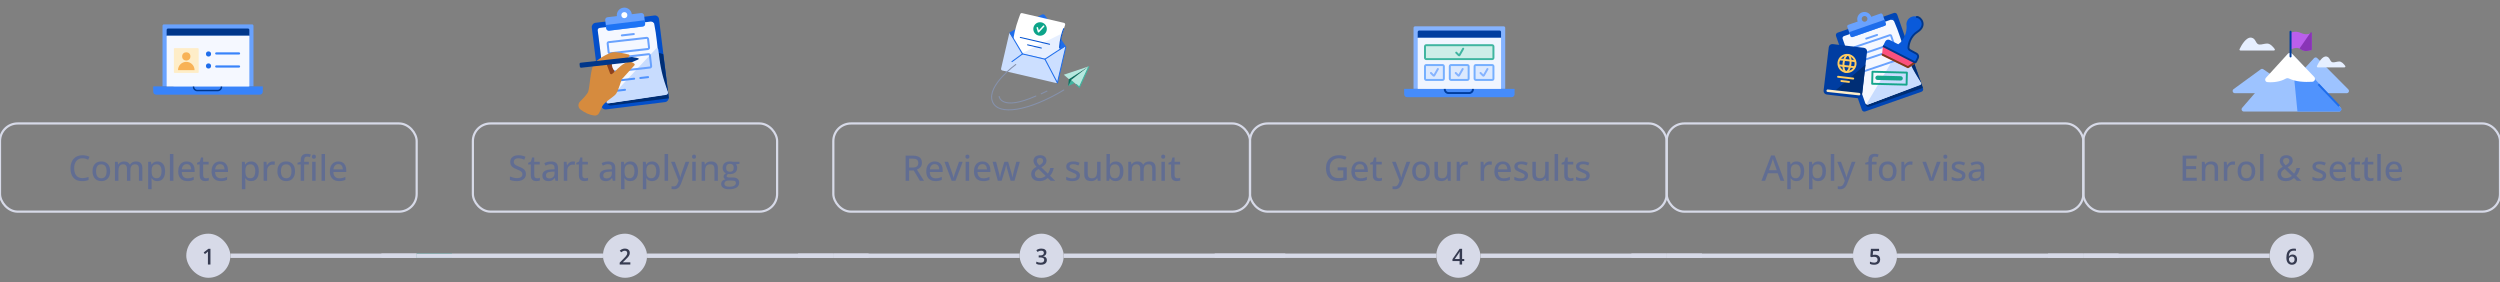 <svg width="1134" height="128" viewBox="0 0 1134 128" fill="none" xmlns="http://www.w3.org/2000/svg">
<rect x="0" y="0" width="1134" height="128" fill="#808080" stroke="none"/>
<path d="M112.803 20.432V39.632H77.976L112.803 20.432Z" fill="#D9E7FE"/>
<path d="M73.712 11.724C73.712 11.354 74.011 11.055 74.381 11.055H114.309C114.679 11.055 114.978 11.354 114.978 11.724V39.191H73.712V11.724Z" fill="#69A2FE"/>
<path d="M69.492 39.191H119.199V41.605C119.199 42.344 118.6 42.943 117.861 42.943H70.83C70.091 42.943 69.492 42.344 69.492 41.605V39.191Z" fill="#3883FA"/>
<path d="M87.78 38.723V39.395C87.78 40.318 88.529 41.067 89.453 41.067H98.769C99.693 41.067 100.442 40.318 100.442 39.395V38.723" stroke="#00368A" stroke-width="0.669" stroke-linecap="round"/>
<path d="M75.588 13.599C75.588 13.229 75.888 12.93 76.257 12.93H112.434C112.803 12.93 113.103 13.229 113.103 13.599V16.212H75.588V13.599Z" fill="#00368A"/>
<rect x="75.588" y="16.213" width="37.515" height="22.978" fill="#F5F8FF"/>
<ellipse cx="94.58" cy="24.481" rx="1.172" ry="1.172" fill="#1E6DEB"/>
<circle cx="94.58" cy="29.922" r="1.172" fill="#1E6DEB"/>
<path d="M98.097 24.246L108.413 24.246" stroke="#3883FA" stroke-width="1.004" stroke-linecap="round"/>
<path d="M98.097 30.156L108.413 30.156" stroke="#3883FA" stroke-width="1.004" stroke-linecap="round"/>
<rect x="78.87" y="21.84" width="11.254" height="11.254" rx="0.335" fill="#FEEDC8"/>
<ellipse cx="84.497" cy="25.591" rx="1.876" ry="1.876" fill="#F8B256"/>
<path d="M84.498 28.053C82.426 28.053 80.746 29.732 80.746 31.804H88.249C88.249 29.732 86.57 28.053 84.498 28.053Z" fill="#F8B256"/>
<rect y="56" width="189" height="40" rx="8" stroke="#D7DAE8"/>
<path d="M37.406 71.797C36.818 71.797 36.289 71.901 35.82 72.109C35.357 72.312 34.964 72.612 34.641 73.008C34.318 73.398 34.07 73.87 33.898 74.422C33.727 74.974 33.641 75.596 33.641 76.289C33.641 77.211 33.776 78.008 34.047 78.68C34.323 79.352 34.737 79.87 35.289 80.234C35.841 80.599 36.536 80.781 37.375 80.781C37.875 80.781 38.352 80.737 38.805 80.648C39.263 80.555 39.719 80.435 40.172 80.289V81.664C39.734 81.831 39.281 81.953 38.812 82.031C38.349 82.115 37.805 82.156 37.18 82.156C36.013 82.156 35.042 81.914 34.266 81.43C33.495 80.945 32.919 80.266 32.539 79.391C32.159 78.51 31.969 77.474 31.969 76.281C31.969 75.417 32.089 74.628 32.328 73.914C32.568 73.195 32.919 72.576 33.383 72.055C33.846 71.529 34.414 71.125 35.086 70.844C35.763 70.557 36.542 70.414 37.422 70.414C37.995 70.414 38.552 70.477 39.094 70.602C39.641 70.721 40.143 70.891 40.602 71.109L40.008 72.445C39.628 72.273 39.219 72.122 38.781 71.992C38.349 71.862 37.891 71.797 37.406 71.797ZM49.969 77.68C49.969 78.388 49.875 79.021 49.688 79.578C49.505 80.13 49.237 80.599 48.883 80.984C48.534 81.365 48.112 81.656 47.617 81.859C47.122 82.057 46.562 82.156 45.938 82.156C45.354 82.156 44.818 82.057 44.328 81.859C43.844 81.656 43.425 81.365 43.07 80.984C42.716 80.599 42.443 80.13 42.25 79.578C42.057 79.021 41.961 78.388 41.961 77.68C41.961 76.737 42.122 75.935 42.445 75.273C42.768 74.607 43.229 74.102 43.828 73.758C44.432 73.409 45.151 73.234 45.984 73.234C46.776 73.234 47.471 73.409 48.07 73.758C48.669 74.107 49.135 74.612 49.469 75.273C49.802 75.935 49.969 76.737 49.969 77.68ZM43.57 77.68C43.57 78.341 43.654 78.912 43.82 79.391C43.992 79.865 44.253 80.229 44.602 80.484C44.956 80.74 45.411 80.867 45.969 80.867C46.516 80.867 46.966 80.74 47.32 80.484C47.675 80.229 47.935 79.865 48.102 79.391C48.268 78.912 48.352 78.341 48.352 77.68C48.352 77.023 48.268 76.461 48.102 75.992C47.935 75.523 47.675 75.164 47.32 74.914C46.971 74.664 46.516 74.539 45.953 74.539C45.13 74.539 44.526 74.815 44.141 75.367C43.76 75.914 43.57 76.685 43.57 77.68ZM61.688 73.234C62.641 73.234 63.359 73.484 63.844 73.984C64.333 74.479 64.578 75.273 64.578 76.367V82H63.023V76.562C63.023 75.885 62.883 75.378 62.602 75.039C62.325 74.701 61.911 74.531 61.359 74.531C60.578 74.531 60.013 74.768 59.664 75.242C59.32 75.711 59.148 76.401 59.148 77.312V82H57.586V76.562C57.586 76.109 57.523 75.734 57.398 75.438C57.273 75.135 57.089 74.909 56.844 74.758C56.599 74.607 56.289 74.531 55.914 74.531C55.378 74.531 54.948 74.648 54.625 74.883C54.307 75.112 54.075 75.453 53.93 75.906C53.789 76.359 53.719 76.914 53.719 77.57V82H52.148V73.391H53.391L53.617 74.578H53.703C53.875 74.281 54.091 74.034 54.352 73.836C54.617 73.638 54.911 73.49 55.234 73.391C55.557 73.287 55.898 73.234 56.258 73.234C56.904 73.234 57.448 73.352 57.891 73.586C58.333 73.82 58.659 74.177 58.867 74.656H58.969C59.245 74.172 59.625 73.815 60.109 73.586C60.599 73.352 61.125 73.234 61.688 73.234ZM71.43 73.234C72.477 73.234 73.312 73.607 73.938 74.352C74.568 75.091 74.883 76.198 74.883 77.672C74.883 78.651 74.737 79.474 74.445 80.141C74.159 80.802 73.753 81.305 73.227 81.648C72.706 81.987 72.094 82.156 71.391 82.156C70.948 82.156 70.56 82.099 70.227 81.984C69.893 81.865 69.607 81.708 69.367 81.516C69.133 81.318 68.935 81.107 68.773 80.883H68.672C68.693 81.086 68.713 81.323 68.734 81.594C68.76 81.859 68.773 82.099 68.773 82.312V85.828H67.195V73.391H68.484L68.695 74.625H68.773C68.935 74.37 69.133 74.138 69.367 73.93C69.607 73.716 69.896 73.547 70.234 73.422C70.573 73.297 70.971 73.234 71.43 73.234ZM71.07 74.531C70.518 74.531 70.076 74.641 69.742 74.859C69.414 75.073 69.172 75.393 69.016 75.82C68.865 76.247 68.784 76.784 68.773 77.43V77.68C68.773 78.367 68.846 78.948 68.992 79.422C69.138 79.891 69.38 80.25 69.719 80.5C70.057 80.745 70.513 80.867 71.086 80.867C71.576 80.867 71.982 80.734 72.305 80.469C72.633 80.203 72.875 79.828 73.031 79.344C73.193 78.859 73.273 78.297 73.273 77.656C73.273 76.682 73.094 75.919 72.734 75.367C72.375 74.81 71.82 74.531 71.07 74.531ZM78.648 82H77.07V69.844H78.648V82ZM84.695 73.234C85.445 73.234 86.088 73.396 86.625 73.719C87.162 74.037 87.573 74.487 87.859 75.07C88.146 75.654 88.289 76.341 88.289 77.133V78.023H82.445C82.461 78.945 82.698 79.654 83.156 80.148C83.615 80.638 84.258 80.883 85.086 80.883C85.633 80.883 86.12 80.831 86.547 80.727C86.974 80.622 87.417 80.469 87.875 80.266V81.586C87.443 81.784 87.008 81.927 86.57 82.016C86.138 82.109 85.62 82.156 85.016 82.156C84.182 82.156 83.451 81.99 82.82 81.656C82.195 81.323 81.708 80.831 81.359 80.18C81.01 79.523 80.836 78.716 80.836 77.758C80.836 76.81 80.995 76 81.312 75.328C81.63 74.651 82.078 74.133 82.656 73.773C83.234 73.414 83.914 73.234 84.695 73.234ZM84.688 74.453C84.052 74.453 83.542 74.662 83.156 75.078C82.771 75.49 82.544 76.081 82.477 76.852H86.711C86.706 76.378 86.63 75.961 86.484 75.602C86.338 75.242 86.117 74.961 85.82 74.758C85.529 74.555 85.151 74.453 84.688 74.453ZM93.43 80.883C93.654 80.883 93.88 80.865 94.109 80.828C94.338 80.787 94.537 80.734 94.703 80.672V81.875C94.526 81.953 94.289 82.018 93.992 82.07C93.701 82.128 93.401 82.156 93.094 82.156C92.625 82.156 92.201 82.076 91.82 81.914C91.44 81.753 91.135 81.477 90.906 81.086C90.682 80.695 90.57 80.154 90.57 79.461V74.602H89.375V73.875L90.625 73.297L91.18 71.438H92.148V73.391H94.641V74.602H92.148V79.438C92.148 79.922 92.263 80.284 92.492 80.523C92.727 80.763 93.039 80.883 93.43 80.883ZM99.82 73.234C100.57 73.234 101.214 73.396 101.75 73.719C102.286 74.037 102.698 74.487 102.984 75.07C103.271 75.654 103.414 76.341 103.414 77.133V78.023H97.57C97.586 78.945 97.823 79.654 98.281 80.148C98.74 80.638 99.383 80.883 100.211 80.883C100.758 80.883 101.245 80.831 101.672 80.727C102.099 80.622 102.542 80.469 103 80.266V81.586C102.568 81.784 102.133 81.927 101.695 82.016C101.263 82.109 100.745 82.156 100.141 82.156C99.307 82.156 98.576 81.99 97.945 81.656C97.32 81.323 96.833 80.831 96.484 80.18C96.135 79.523 95.961 78.716 95.961 77.758C95.961 76.81 96.12 76 96.438 75.328C96.755 74.651 97.203 74.133 97.781 73.773C98.359 73.414 99.039 73.234 99.82 73.234ZM99.812 74.453C99.177 74.453 98.667 74.662 98.281 75.078C97.896 75.49 97.669 76.081 97.602 76.852H101.836C101.831 76.378 101.755 75.961 101.609 75.602C101.464 75.242 101.242 74.961 100.945 74.758C100.654 74.555 100.276 74.453 99.812 74.453ZM113.945 73.234C114.992 73.234 115.828 73.607 116.453 74.352C117.083 75.091 117.398 76.198 117.398 77.672C117.398 78.651 117.253 79.474 116.961 80.141C116.674 80.802 116.268 81.305 115.742 81.648C115.221 81.987 114.609 82.156 113.906 82.156C113.464 82.156 113.076 82.099 112.742 81.984C112.409 81.865 112.122 81.708 111.883 81.516C111.648 81.318 111.451 81.107 111.289 80.883H111.188C111.208 81.086 111.229 81.323 111.25 81.594C111.276 81.859 111.289 82.099 111.289 82.312V85.828H109.711V73.391H111L111.211 74.625H111.289C111.451 74.37 111.648 74.138 111.883 73.93C112.122 73.716 112.411 73.547 112.75 73.422C113.089 73.297 113.487 73.234 113.945 73.234ZM113.586 74.531C113.034 74.531 112.591 74.641 112.258 74.859C111.93 75.073 111.688 75.393 111.531 75.82C111.38 76.247 111.299 76.784 111.289 77.43V77.68C111.289 78.367 111.362 78.948 111.508 79.422C111.654 79.891 111.896 80.25 112.234 80.5C112.573 80.745 113.029 80.867 113.602 80.867C114.091 80.867 114.497 80.734 114.82 80.469C115.148 80.203 115.391 79.828 115.547 79.344C115.708 78.859 115.789 78.297 115.789 77.656C115.789 76.682 115.609 75.919 115.25 75.367C114.891 74.81 114.336 74.531 113.586 74.531ZM123.727 73.234C123.883 73.234 124.052 73.245 124.234 73.266C124.417 73.281 124.573 73.302 124.703 73.328L124.539 74.789C124.414 74.758 124.268 74.732 124.102 74.711C123.94 74.69 123.789 74.68 123.648 74.68C123.315 74.68 122.997 74.742 122.695 74.867C122.393 74.992 122.128 75.174 121.898 75.414C121.669 75.648 121.49 75.938 121.359 76.281C121.229 76.62 121.164 77.008 121.164 77.445V82H119.586V73.391H120.852L121.039 74.945H121.109C121.286 74.633 121.5 74.346 121.75 74.086C122.005 73.826 122.297 73.62 122.625 73.469C122.958 73.312 123.326 73.234 123.727 73.234ZM133.828 77.68C133.828 78.388 133.734 79.021 133.547 79.578C133.365 80.13 133.096 80.599 132.742 80.984C132.393 81.365 131.971 81.656 131.477 81.859C130.982 82.057 130.422 82.156 129.797 82.156C129.214 82.156 128.677 82.057 128.188 81.859C127.703 81.656 127.284 81.365 126.93 80.984C126.576 80.599 126.302 80.13 126.109 79.578C125.917 79.021 125.82 78.388 125.82 77.68C125.82 76.737 125.982 75.935 126.305 75.273C126.628 74.607 127.089 74.102 127.688 73.758C128.292 73.409 129.01 73.234 129.844 73.234C130.635 73.234 131.331 73.409 131.93 73.758C132.529 74.107 132.995 74.612 133.328 75.273C133.661 75.935 133.828 76.737 133.828 77.68ZM127.43 77.68C127.43 78.341 127.513 78.912 127.68 79.391C127.852 79.865 128.112 80.229 128.461 80.484C128.815 80.74 129.271 80.867 129.828 80.867C130.375 80.867 130.826 80.74 131.18 80.484C131.534 80.229 131.794 79.865 131.961 79.391C132.128 78.912 132.211 78.341 132.211 77.68C132.211 77.023 132.128 76.461 131.961 75.992C131.794 75.523 131.534 75.164 131.18 74.914C130.831 74.664 130.375 74.539 129.812 74.539C128.99 74.539 128.385 74.815 128 75.367C127.62 75.914 127.43 76.685 127.43 77.68ZM140.078 74.602H137.961V82H136.391V74.602H134.93V73.844L136.391 73.367V72.773C136.391 72.049 136.503 71.469 136.727 71.031C136.951 70.588 137.271 70.266 137.688 70.062C138.109 69.859 138.62 69.758 139.219 69.758C139.578 69.758 139.906 69.789 140.203 69.852C140.505 69.914 140.766 69.984 140.984 70.062L140.578 71.266C140.401 71.208 140.203 71.156 139.984 71.109C139.766 71.057 139.534 71.031 139.289 71.031C138.836 71.031 138.5 71.177 138.281 71.469C138.068 71.76 137.961 72.201 137.961 72.789V73.391H140.078V74.602ZM143.164 73.391V82H141.594V73.391H143.164ZM142.391 70.133C142.641 70.133 142.854 70.206 143.031 70.352C143.214 70.497 143.305 70.734 143.305 71.062C143.305 71.391 143.214 71.63 143.031 71.781C142.854 71.927 142.641 72 142.391 72C142.135 72 141.919 71.927 141.742 71.781C141.57 71.63 141.484 71.391 141.484 71.062C141.484 70.734 141.57 70.497 141.742 70.352C141.919 70.206 142.135 70.133 142.391 70.133ZM147.43 82H145.852V69.844H147.43V82ZM153.477 73.234C154.227 73.234 154.87 73.396 155.406 73.719C155.943 74.037 156.354 74.487 156.641 75.07C156.927 75.654 157.07 76.341 157.07 77.133V78.023H151.227C151.242 78.945 151.479 79.654 151.938 80.148C152.396 80.638 153.039 80.883 153.867 80.883C154.414 80.883 154.901 80.831 155.328 80.727C155.755 80.622 156.198 80.469 156.656 80.266V81.586C156.224 81.784 155.789 81.927 155.352 82.016C154.919 82.109 154.401 82.156 153.797 82.156C152.964 82.156 152.232 81.99 151.602 81.656C150.977 81.323 150.49 80.831 150.141 80.18C149.792 79.523 149.617 78.716 149.617 77.758C149.617 76.81 149.776 76 150.094 75.328C150.411 74.651 150.859 74.133 151.438 73.773C152.016 73.414 152.695 73.234 153.477 73.234ZM153.469 74.453C152.833 74.453 152.323 74.662 151.938 75.078C151.552 75.49 151.326 76.081 151.258 76.852H155.492C155.487 76.378 155.411 75.961 155.266 75.602C155.12 75.242 154.898 74.961 154.602 74.758C154.31 74.555 153.932 74.453 153.469 74.453Z" fill="#616D92"/>
<rect x="84.5" y="106" width="20" height="20" rx="10" fill="#D7DAE8"/>
<path d="M95.462 120H94.31V115.405C94.31 115.252 94.311 115.099 94.314 114.946C94.318 114.793 94.321 114.644 94.324 114.497C94.331 114.351 94.339 114.211 94.349 114.077C94.28 114.152 94.196 114.233 94.095 114.321C93.997 114.409 93.893 114.5 93.782 114.595L92.962 115.249L92.386 114.521L94.505 112.861H95.462V120Z" fill="#363B51"/>
<path d="M104.5 116H189" stroke="#D7DAE8" stroke-width="2"/>
<path d="M189 116H205" stroke="#087C69" stroke-width="2"/>
<g clip-path="url(#clip0_3796_132267)">
<rect width="30.753" height="39.6" rx="1.86" transform="matrix(-0.992 0.123 0.123 0.992 298.704 6.795)" fill="#034FCA"/>
<path d="M303.402 44.599L277.238 47.85C276.219 47.977 275.289 47.253 275.163 46.233L271.37 15.712L300.86 24.573L303.402 44.599Z" fill="#002E75"/>
<path d="M296.699 10.529C296.594 10.013 296.107 9.666 295.584 9.731L272.016 12.66C271.458 12.729 271.062 13.238 271.132 13.796L275.155 45.896C275.227 46.464 275.752 46.862 276.318 46.776L301.924 42.875C302.597 42.773 302.98 42.051 302.707 41.428C297.836 30.307 299.076 22.243 296.699 10.529Z" fill="#F5F8FF"/>
<path d="M296.976 11.68C296.976 11.543 296.959 11.369 296.914 11.183L296.665 9.172L295.41 9.328L295.462 9.746C296.38 9.889 296.777 10.6 296.914 11.183L296.976 11.68Z" fill="#034FCA"/>
<path d="M297.567 22.057L275.254 45.966C274.878 46.369 275.22 47.019 275.764 46.938L302.211 43.013C302.78 42.928 303.132 42.346 302.948 41.801C300.46 34.447 299.611 31.492 298.573 22.395C298.517 21.901 297.906 21.694 297.567 22.057Z" fill="#C8DCFE"/>
<rect x="275.567" y="19.182" width="18.447" height="5.089" rx="0.582" transform="rotate(-6.478 275.567 19.182)" stroke="#69A2FE" stroke-width="0.921"/>
<rect x="276.409" y="26.594" width="18.447" height="6.078" rx="0.582" transform="rotate(-6.478 276.409 26.594)" stroke="#69A2FE" stroke-width="0.921"/>
<line x1="282.079" y1="16.059" x2="287.483" y2="15.445" stroke="#69A2FE" stroke-width="0.921" stroke-linecap="round"/>
<line x1="0.461" y1="-0.461" x2="8.445" y2="-0.461" transform="matrix(0.994 -0.113 0.113 0.994 279.299 37.113)" stroke="#5093FD" stroke-width="0.921" stroke-linecap="round"/>
<line x1="290.449" y1="35.383" x2="293.957" y2="34.984" stroke="#5093FD" stroke-width="0.921" stroke-linecap="round"/>
<line x1="279.992" y1="41.131" x2="283.5" y2="40.733" stroke="#5093FD" stroke-width="0.921" stroke-linecap="round"/>
<path d="M266.822 41.545C266.442 42.638 264.625 44.567 263.132 46.023C262.083 47.047 262.133 48.803 263.314 49.67C265.237 51.081 266.977 52.069 269.662 52.406C270.518 52.513 271.332 52.052 271.731 51.287C272.128 50.523 272.636 49.491 273.055 48.449C273.88 46.396 278.477 43.977 279.482 42.509C280.486 41.04 281.987 36.021 281.987 36.021L287.754 29.654C287.965 29.421 287.951 29.065 287.702 28.875C287.129 28.439 286.076 27.79 285.105 28.009C282.711 28.55 280.263 30.985 279.097 32.284C278.787 32.629 278.2 32.519 278.054 32.08L277.401 30.125C277.315 29.87 277.32 29.592 277.436 29.349C277.717 28.76 278.34 27.649 279.223 27.188C280.086 26.737 282.066 27.635 283.647 27.001C284.302 26.739 284.972 26.071 285.417 25.559C285.683 25.254 285.524 24.798 285.131 24.701C283.39 24.273 279.312 23.357 277.703 23.757C275.632 24.273 270.877 26.826 269.37 29.029C267.863 31.232 267.49 39.627 266.822 41.545Z" fill="#D68B3E"/>
<path d="M276.729 33.303L274.644 27.781L277.434 28.558C277.434 28.558 277.534 30.428 278.149 31.388C278.257 31.558 278.413 31.748 278.562 31.916C278.789 32.172 278.778 32.569 278.519 32.792L277.653 33.538C277.347 33.802 276.872 33.681 276.729 33.303Z" fill="#90421C"/>
<path d="M263.399 28.445C263.08 28.481 262.85 28.768 262.886 29.088L263.011 30.206C263.046 30.525 263.334 30.755 263.653 30.719L286.831 28.13L289.545 26.955C289.808 26.841 289.765 26.456 289.483 26.402L286.577 25.856L263.399 28.445Z" fill="#00368A"/>
<rect x="274.387" y="7.957" width="17.767" height="6.15" rx="1.163" transform="rotate(-7.05 274.387 7.957)" fill="#69A2FE"/>
<circle cx="283.204" cy="6.866" r="3.417" transform="rotate(-7.05 283.204 6.866)" fill="#69A2FE"/>
<ellipse cx="283.204" cy="6.866" rx="1.367" ry="1.367" transform="rotate(-7.05 283.204 6.866)" fill="white"/>
<path d="M274.807 11.348L292.44 9.167L292.632 10.725C292.711 11.363 292.258 11.944 291.621 12.023L276.297 13.918C275.659 13.996 275.079 13.543 275 12.906L274.807 11.348Z" fill="#1D74F5"/>
</g>
<rect x="214.5" y="56" width="138" height="40" rx="8" stroke="#D7DAE8"/>
<path d="M238.555 78.93C238.555 79.607 238.385 80.188 238.047 80.672C237.714 81.151 237.242 81.518 236.633 81.773C236.023 82.029 235.299 82.156 234.461 82.156C234.039 82.156 233.635 82.133 233.25 82.086C232.87 82.044 232.516 81.982 232.188 81.898C231.859 81.815 231.562 81.711 231.297 81.586V80.07C231.729 80.247 232.229 80.414 232.797 80.57C233.365 80.721 233.951 80.797 234.555 80.797C235.081 80.797 235.521 80.727 235.875 80.586C236.234 80.44 236.505 80.237 236.688 79.977C236.87 79.716 236.961 79.404 236.961 79.039C236.961 78.674 236.872 78.37 236.695 78.125C236.518 77.875 236.237 77.646 235.852 77.438C235.471 77.229 234.971 77.008 234.352 76.773C233.919 76.617 233.526 76.44 233.172 76.242C232.818 76.039 232.51 75.807 232.25 75.547C231.995 75.287 231.797 74.982 231.656 74.633C231.516 74.279 231.445 73.872 231.445 73.414C231.445 72.784 231.599 72.245 231.906 71.797C232.219 71.349 232.654 71.008 233.211 70.773C233.768 70.534 234.414 70.414 235.148 70.414C235.753 70.414 236.315 70.474 236.836 70.594C237.362 70.713 237.862 70.878 238.336 71.086L237.828 72.414C237.385 72.232 236.94 72.083 236.492 71.969C236.044 71.854 235.581 71.797 235.102 71.797C234.659 71.797 234.284 71.862 233.977 71.992C233.674 72.122 233.443 72.307 233.281 72.547C233.125 72.787 233.047 73.07 233.047 73.398C233.047 73.768 233.13 74.076 233.297 74.32C233.464 74.565 233.727 74.787 234.086 74.984C234.445 75.182 234.914 75.393 235.492 75.617C236.143 75.867 236.695 76.133 237.148 76.414C237.607 76.695 237.956 77.034 238.195 77.43C238.435 77.826 238.555 78.326 238.555 78.93ZM243.617 80.883C243.841 80.883 244.068 80.865 244.297 80.828C244.526 80.787 244.724 80.734 244.891 80.672V81.875C244.714 81.953 244.477 82.018 244.18 82.07C243.888 82.128 243.589 82.156 243.281 82.156C242.812 82.156 242.388 82.076 242.008 81.914C241.628 81.753 241.323 81.477 241.094 81.086C240.87 80.695 240.758 80.154 240.758 79.461V74.602H239.562V73.875L240.812 73.297L241.367 71.438H242.336V73.391H244.828V74.602H242.336V79.438C242.336 79.922 242.451 80.284 242.68 80.523C242.914 80.763 243.227 80.883 243.617 80.883ZM249.93 73.242C250.992 73.242 251.786 73.479 252.312 73.953C252.839 74.422 253.102 75.164 253.102 76.18V82H251.977L251.672 80.75H251.609C251.37 81.062 251.12 81.323 250.859 81.531C250.599 81.74 250.297 81.896 249.953 82C249.615 82.104 249.201 82.156 248.711 82.156C248.19 82.156 247.727 82.062 247.32 81.875C246.914 81.688 246.594 81.406 246.359 81.031C246.13 80.651 246.016 80.169 246.016 79.586C246.016 78.711 246.352 78.047 247.023 77.594C247.695 77.141 248.714 76.893 250.078 76.852L251.562 76.789V76.305C251.562 75.633 251.411 75.159 251.109 74.883C250.812 74.607 250.396 74.469 249.859 74.469C249.417 74.469 248.992 74.534 248.586 74.664C248.18 74.789 247.789 74.94 247.414 75.117L246.914 73.977C247.32 73.768 247.781 73.594 248.297 73.453C248.818 73.312 249.362 73.242 249.93 73.242ZM251.547 77.82L250.344 77.875C249.349 77.912 248.648 78.078 248.242 78.375C247.841 78.667 247.641 79.076 247.641 79.602C247.641 80.06 247.779 80.396 248.055 80.609C248.331 80.823 248.695 80.93 249.148 80.93C249.846 80.93 250.419 80.734 250.867 80.344C251.32 79.948 251.547 79.365 251.547 78.594V77.82ZM259.867 73.234C260.023 73.234 260.193 73.245 260.375 73.266C260.557 73.281 260.714 73.302 260.844 73.328L260.68 74.789C260.555 74.758 260.409 74.732 260.242 74.711C260.081 74.69 259.93 74.68 259.789 74.68C259.456 74.68 259.138 74.742 258.836 74.867C258.534 74.992 258.268 75.174 258.039 75.414C257.81 75.648 257.63 75.938 257.5 76.281C257.37 76.62 257.305 77.008 257.305 77.445V82H255.727V73.391H256.992L257.18 74.945H257.25C257.427 74.633 257.641 74.346 257.891 74.086C258.146 73.826 258.438 73.62 258.766 73.469C259.099 73.312 259.466 73.234 259.867 73.234ZM265.445 80.883C265.669 80.883 265.896 80.865 266.125 80.828C266.354 80.787 266.552 80.734 266.719 80.672V81.875C266.542 81.953 266.305 82.018 266.008 82.07C265.716 82.128 265.417 82.156 265.109 82.156C264.641 82.156 264.216 82.076 263.836 81.914C263.456 81.753 263.151 81.477 262.922 81.086C262.698 80.695 262.586 80.154 262.586 79.461V74.602H261.391V73.875L262.641 73.297L263.195 71.438H264.164V73.391H266.656V74.602H264.164V79.438C264.164 79.922 264.279 80.284 264.508 80.523C264.742 80.763 265.055 80.883 265.445 80.883ZM275.914 73.242C276.977 73.242 277.771 73.479 278.297 73.953C278.823 74.422 279.086 75.164 279.086 76.18V82H277.961L277.656 80.75H277.594C277.354 81.062 277.104 81.323 276.844 81.531C276.583 81.74 276.281 81.896 275.938 82C275.599 82.104 275.185 82.156 274.695 82.156C274.174 82.156 273.711 82.062 273.305 81.875C272.898 81.688 272.578 81.406 272.344 81.031C272.115 80.651 272 80.169 272 79.586C272 78.711 272.336 78.047 273.008 77.594C273.68 77.141 274.698 76.893 276.062 76.852L277.547 76.789V76.305C277.547 75.633 277.396 75.159 277.094 74.883C276.797 74.607 276.38 74.469 275.844 74.469C275.401 74.469 274.977 74.534 274.57 74.664C274.164 74.789 273.773 74.94 273.398 75.117L272.898 73.977C273.305 73.768 273.766 73.594 274.281 73.453C274.802 73.312 275.346 73.242 275.914 73.242ZM277.531 77.82L276.328 77.875C275.333 77.912 274.633 78.078 274.227 78.375C273.826 78.667 273.625 79.076 273.625 79.602C273.625 80.06 273.763 80.396 274.039 80.609C274.315 80.823 274.68 80.93 275.133 80.93C275.831 80.93 276.404 80.734 276.852 80.344C277.305 79.948 277.531 79.365 277.531 78.594V77.82ZM285.945 73.234C286.992 73.234 287.828 73.607 288.453 74.352C289.083 75.091 289.398 76.198 289.398 77.672C289.398 78.651 289.253 79.474 288.961 80.141C288.674 80.802 288.268 81.305 287.742 81.648C287.221 81.987 286.609 82.156 285.906 82.156C285.464 82.156 285.076 82.099 284.742 81.984C284.409 81.865 284.122 81.708 283.883 81.516C283.648 81.318 283.451 81.107 283.289 80.883H283.188C283.208 81.086 283.229 81.323 283.25 81.594C283.276 81.859 283.289 82.099 283.289 82.312V85.828H281.711V73.391H283L283.211 74.625H283.289C283.451 74.37 283.648 74.138 283.883 73.93C284.122 73.716 284.411 73.547 284.75 73.422C285.089 73.297 285.487 73.234 285.945 73.234ZM285.586 74.531C285.034 74.531 284.591 74.641 284.258 74.859C283.93 75.073 283.688 75.393 283.531 75.82C283.38 76.247 283.299 76.784 283.289 77.43V77.68C283.289 78.367 283.362 78.948 283.508 79.422C283.654 79.891 283.896 80.25 284.234 80.5C284.573 80.745 285.029 80.867 285.602 80.867C286.091 80.867 286.497 80.734 286.82 80.469C287.148 80.203 287.391 79.828 287.547 79.344C287.708 78.859 287.789 78.297 287.789 77.656C287.789 76.682 287.609 75.919 287.25 75.367C286.891 74.81 286.336 74.531 285.586 74.531ZM295.82 73.234C296.867 73.234 297.703 73.607 298.328 74.352C298.958 75.091 299.273 76.198 299.273 77.672C299.273 78.651 299.128 79.474 298.836 80.141C298.549 80.802 298.143 81.305 297.617 81.648C297.096 81.987 296.484 82.156 295.781 82.156C295.339 82.156 294.951 82.099 294.617 81.984C294.284 81.865 293.997 81.708 293.758 81.516C293.523 81.318 293.326 81.107 293.164 80.883H293.062C293.083 81.086 293.104 81.323 293.125 81.594C293.151 81.859 293.164 82.099 293.164 82.312V85.828H291.586V73.391H292.875L293.086 74.625H293.164C293.326 74.37 293.523 74.138 293.758 73.93C293.997 73.716 294.286 73.547 294.625 73.422C294.964 73.297 295.362 73.234 295.82 73.234ZM295.461 74.531C294.909 74.531 294.466 74.641 294.133 74.859C293.805 75.073 293.562 75.393 293.406 75.82C293.255 76.247 293.174 76.784 293.164 77.43V77.68C293.164 78.367 293.237 78.948 293.383 79.422C293.529 79.891 293.771 80.25 294.109 80.5C294.448 80.745 294.904 80.867 295.477 80.867C295.966 80.867 296.372 80.734 296.695 80.469C297.023 80.203 297.266 79.828 297.422 79.344C297.583 78.859 297.664 78.297 297.664 77.656C297.664 76.682 297.484 75.919 297.125 75.367C296.766 74.81 296.211 74.531 295.461 74.531ZM303.039 82H301.461V69.844H303.039V82ZM304.391 73.391H306.086L307.914 78.352C308.008 78.607 308.094 78.857 308.172 79.102C308.255 79.341 308.326 79.576 308.383 79.805C308.445 80.029 308.495 80.25 308.531 80.469H308.586C308.648 80.203 308.737 79.88 308.852 79.5C308.966 79.12 309.091 78.734 309.227 78.344L310.977 73.391H312.664L308.945 83.219C308.742 83.766 308.495 84.234 308.203 84.625C307.917 85.021 307.576 85.323 307.18 85.531C306.784 85.745 306.315 85.852 305.773 85.852C305.523 85.852 305.302 85.836 305.109 85.805C304.922 85.779 304.76 85.747 304.625 85.711V84.461C304.74 84.487 304.878 84.51 305.039 84.531C305.206 84.552 305.378 84.562 305.555 84.562C305.883 84.562 306.164 84.497 306.398 84.367C306.638 84.242 306.841 84.062 307.008 83.828C307.18 83.594 307.323 83.32 307.438 83.008L307.828 81.992L304.391 73.391ZM315.578 73.391V82H314.008V73.391H315.578ZM314.805 70.133C315.055 70.133 315.268 70.206 315.445 70.352C315.628 70.497 315.719 70.734 315.719 71.062C315.719 71.391 315.628 71.63 315.445 71.781C315.268 71.927 315.055 72 314.805 72C314.549 72 314.333 71.927 314.156 71.781C313.984 71.63 313.898 71.391 313.898 71.062C313.898 70.734 313.984 70.497 314.156 70.352C314.333 70.206 314.549 70.133 314.805 70.133ZM322.539 73.234C323.534 73.234 324.297 73.484 324.828 73.984C325.365 74.484 325.633 75.287 325.633 76.391V82H324.078V76.602C324.078 75.914 323.927 75.398 323.625 75.055C323.323 74.706 322.859 74.531 322.234 74.531C321.344 74.531 320.719 74.794 320.359 75.32C320.005 75.846 319.828 76.609 319.828 77.609V82H318.258V73.391H319.5L319.727 74.602H319.812C319.995 74.299 320.227 74.047 320.508 73.844C320.789 73.641 321.102 73.49 321.445 73.391C321.794 73.287 322.159 73.234 322.539 73.234ZM330.695 85.844C329.544 85.844 328.659 85.633 328.039 85.211C327.424 84.789 327.117 84.201 327.117 83.445C327.117 82.909 327.286 82.453 327.625 82.078C327.964 81.708 328.438 81.458 329.047 81.328C328.818 81.224 328.62 81.065 328.453 80.852C328.292 80.633 328.211 80.388 328.211 80.117C328.211 79.799 328.299 79.526 328.477 79.297C328.659 79.062 328.93 78.836 329.289 78.617C328.836 78.43 328.471 78.12 328.195 77.688C327.919 77.25 327.781 76.74 327.781 76.156C327.781 75.537 327.911 75.008 328.172 74.57C328.438 74.133 328.818 73.799 329.312 73.57C329.807 73.341 330.409 73.227 331.117 73.227C331.273 73.227 331.435 73.234 331.602 73.25C331.768 73.26 331.927 73.279 332.078 73.305C332.229 73.331 332.352 73.357 332.445 73.383H335.414V74.312L333.883 74.547C334.034 74.745 334.156 74.979 334.25 75.25C334.344 75.521 334.391 75.818 334.391 76.141C334.391 77.016 334.091 77.708 333.492 78.219C332.898 78.724 332.076 78.977 331.023 78.977C330.779 78.971 330.531 78.951 330.281 78.914C330.057 79.044 329.888 79.188 329.773 79.344C329.659 79.495 329.602 79.669 329.602 79.867C329.602 80.018 329.651 80.141 329.75 80.234C329.854 80.328 330.003 80.398 330.195 80.445C330.388 80.487 330.622 80.508 330.898 80.508H332.398C333.336 80.508 334.055 80.706 334.555 81.102C335.055 81.497 335.305 82.076 335.305 82.836C335.305 83.799 334.909 84.542 334.117 85.062C333.326 85.583 332.185 85.844 330.695 85.844ZM330.75 84.695C331.422 84.695 331.982 84.628 332.43 84.492C332.883 84.357 333.224 84.164 333.453 83.914C333.682 83.664 333.797 83.367 333.797 83.023C333.797 82.711 333.721 82.471 333.57 82.305C333.424 82.143 333.206 82.034 332.914 81.977C332.622 81.919 332.263 81.891 331.836 81.891H330.414C330.049 81.891 329.732 81.948 329.461 82.062C329.19 82.177 328.979 82.341 328.828 82.555C328.677 82.773 328.602 83.042 328.602 83.359C328.602 83.792 328.786 84.122 329.156 84.352C329.531 84.581 330.062 84.695 330.75 84.695ZM331.094 77.906C331.672 77.906 332.104 77.755 332.391 77.453C332.677 77.146 332.82 76.708 332.82 76.141C332.82 75.531 332.674 75.073 332.383 74.766C332.091 74.458 331.659 74.305 331.086 74.305C330.529 74.305 330.102 74.463 329.805 74.781C329.513 75.094 329.367 75.552 329.367 76.156C329.367 76.713 329.516 77.146 329.812 77.453C330.109 77.755 330.536 77.906 331.094 77.906Z" fill="#616D92"/>
<path d="M173 116H189" stroke="#D7DAE8" stroke-width="2"/>
<path d="M189 116H273.5" stroke="#D7DAE8" stroke-width="2"/>
<rect x="273.5" y="106" width="20" height="20" rx="10" fill="#D7DAE8"/>
<path d="M285.922 120H281.088V119.136L282.938 117.261C283.297 116.896 283.591 116.582 283.822 116.318C284.053 116.051 284.224 115.799 284.335 115.562C284.449 115.324 284.506 115.065 284.506 114.785C284.506 114.44 284.407 114.18 284.208 114.004C284.009 113.825 283.747 113.735 283.422 113.735C283.113 113.735 282.826 113.797 282.562 113.921C282.302 114.041 282.032 114.214 281.752 114.438L281.122 113.682C281.321 113.512 281.532 113.358 281.757 113.218C281.985 113.078 282.239 112.967 282.519 112.886C282.799 112.801 283.118 112.759 283.476 112.759C283.928 112.759 284.319 112.84 284.647 113.003C284.976 113.162 285.229 113.385 285.404 113.672C285.583 113.958 285.673 114.292 285.673 114.673C285.673 115.057 285.596 115.412 285.443 115.737C285.29 116.063 285.072 116.385 284.789 116.704C284.506 117.02 284.169 117.363 283.778 117.734L282.543 118.94V118.994H285.922V120Z" fill="#363B51"/>
<path d="M293.5 116H378" stroke="#D7DAE8" stroke-width="2"/>
<path d="M378 116H394" stroke="#D7DAE8" stroke-width="2"/>
<path d="M470.174 34.751L463.191 32.496" stroke="#813B19" stroke-width="0.721" stroke-linecap="round"/>
<path d="M472.571 6.616L457.898 14.754L463.938 24.458L473.869 26.77L483.394 20.887L473.992 6.957C473.679 6.492 473.061 6.344 472.571 6.616Z" fill="#1E6DEB"/>
<path d="M462.792 6.406C462.917 6.064 463.278 5.869 463.633 5.952L482.609 10.369C483.018 10.464 483.26 10.889 483.132 11.29L480.663 19.048L479.345 27.831L458.988 23.092L459.239 20.666C459.674 16.453 460.631 12.311 462.086 8.334L462.792 6.406Z" fill="white"/>
<path d="M457.858 14.93L464.112 24.261L474.043 26.572L483.533 20.906L479.767 37.086C479.676 37.474 479.289 37.715 478.901 37.625L454.631 31.976C454.243 31.885 454.001 31.497 454.092 31.11L457.858 14.93Z" fill="#CCDFFF"/>
<path d="M463.597 24.164L481.701 15.184C481.118 17.589 480.737 20.038 480.563 22.506L480.553 22.644L474.545 26.712L463.597 24.164Z" fill="#E6EFFF"/>
<line x1="462.823" y1="16.98" x2="476.081" y2="20.066" stroke="#0452D0" stroke-width="0.471" stroke-linecap="round"/>
<line x1="466.12" y1="20.341" x2="472.343" y2="21.79" stroke="#0452D0" stroke-width="0.471" stroke-linecap="round"/>
<path d="M458.21 15.012L463.808 24.472L473.981 26.84L482.863 21.045C483.135 20.868 483.485 21.113 483.411 21.429L479.644 37.613" stroke="#1E6DEB" stroke-width="0.471" stroke-linecap="round"/>
<path d="M463.794 24.469L459.029 27.953" stroke="#1E6DEB" stroke-width="0.471" stroke-linecap="round"/>
<path d="M473.994 26.844L479.476 37.262" stroke="#1E6DEB" stroke-width="0.471" stroke-linecap="round"/>
<path d="M482.478 13.029C481.722 14.957 480.801 18.263 480.635 21.546" stroke="#0452D0" stroke-width="0.471" stroke-linecap="round"/>
<circle cx="471.778" cy="13.143" r="3.065" fill="#0DA489"/>
<path d="M470.515 12.602L471.056 14.405L473.4 11.881" stroke="white" stroke-width="0.682" stroke-linecap="round" stroke-linejoin="round"/>
<path d="M485.895 36.277L484.531 39.053L487.473 37.667L485.895 36.277Z" fill="#3FB5A0"/>
<path d="M493.911 30.072L484.839 35.906L484.531 39.054L485.895 36.278L493.911 30.072Z" fill="#087463"/>
<path d="M482.552 33.893L493.912 30.072L484.84 35.906L482.552 33.893Z" fill="#B5E8DF"/>
<path d="M493.912 30.072L485.896 36.278L489.615 39.554L493.912 30.072Z" fill="#B5E8DF"/>
<path d="M493.829 30.334L489.614 39.553L488.232 38.336" stroke="#3FB5A0" stroke-width="0.501" stroke-miterlimit="10" stroke-linecap="round"/>
<path d="M460.751 29.266C460.751 29.266 447.685 38.736 450.092 45.83C452.498 52.924 467.003 50.214 482.552 40.814" stroke="#8591AC" stroke-width="0.471" stroke-miterlimit="10" stroke-linecap="round"/>
<path d="M453.205 43.777C453.205 43.777 454.06 50.541 469.869 43.559" stroke="#8591AC" stroke-width="0.471" stroke-miterlimit="10" stroke-linecap="round"/>
<path d="M472.279 42.553L474.888 41.332" stroke="#8591AC" stroke-width="0.471" stroke-miterlimit="10" stroke-linecap="round"/>
<rect x="378" y="56" width="189" height="40" rx="8" stroke="#D7DAE8"/>
<path d="M413.93 70.578C414.893 70.578 415.688 70.698 416.312 70.938C416.943 71.172 417.411 71.531 417.719 72.016C418.026 72.495 418.18 73.104 418.18 73.844C418.18 74.427 418.073 74.919 417.859 75.32C417.646 75.721 417.365 76.049 417.016 76.305C416.672 76.56 416.302 76.76 415.906 76.906L419.102 82H417.266L414.484 77.328H412.383V82H410.781V70.578H413.93ZM413.828 71.938H412.383V75.992H413.938C414.839 75.992 415.497 75.818 415.914 75.469C416.331 75.115 416.539 74.594 416.539 73.906C416.539 73.193 416.318 72.688 415.875 72.391C415.432 72.088 414.75 71.938 413.828 71.938ZM424.008 73.234C424.758 73.234 425.401 73.396 425.938 73.719C426.474 74.037 426.885 74.487 427.172 75.07C427.458 75.654 427.602 76.341 427.602 77.133V78.023H421.758C421.773 78.945 422.01 79.654 422.469 80.148C422.927 80.638 423.57 80.883 424.398 80.883C424.945 80.883 425.432 80.831 425.859 80.727C426.286 80.622 426.729 80.469 427.188 80.266V81.586C426.755 81.784 426.32 81.927 425.883 82.016C425.451 82.109 424.932 82.156 424.328 82.156C423.495 82.156 422.763 81.99 422.133 81.656C421.508 81.323 421.021 80.831 420.672 80.18C420.323 79.523 420.148 78.716 420.148 77.758C420.148 76.81 420.307 76 420.625 75.328C420.943 74.651 421.391 74.133 421.969 73.773C422.547 73.414 423.227 73.234 424.008 73.234ZM424 74.453C423.365 74.453 422.854 74.662 422.469 75.078C422.083 75.49 421.857 76.081 421.789 76.852H426.023C426.018 76.378 425.943 75.961 425.797 75.602C425.651 75.242 425.43 74.961 425.133 74.758C424.841 74.555 424.464 74.453 424 74.453ZM431.68 82L428.406 73.391H430.07L431.906 78.523C432.026 78.862 432.143 79.232 432.258 79.633C432.378 80.034 432.458 80.365 432.5 80.625H432.555C432.607 80.359 432.695 80.026 432.82 79.625C432.945 79.224 433.065 78.857 433.18 78.523L435.008 73.391H436.68L433.398 82H431.68ZM439.594 73.391V82H438.023V73.391H439.594ZM438.82 70.133C439.07 70.133 439.284 70.206 439.461 70.352C439.643 70.497 439.734 70.734 439.734 71.062C439.734 71.391 439.643 71.63 439.461 71.781C439.284 71.927 439.07 72 438.82 72C438.565 72 438.349 71.927 438.172 71.781C438 71.63 437.914 71.391 437.914 71.062C437.914 70.734 438 70.497 438.172 70.352C438.349 70.206 438.565 70.133 438.82 70.133ZM445.648 73.234C446.398 73.234 447.042 73.396 447.578 73.719C448.115 74.037 448.526 74.487 448.812 75.07C449.099 75.654 449.242 76.341 449.242 77.133V78.023H443.398C443.414 78.945 443.651 79.654 444.109 80.148C444.568 80.638 445.211 80.883 446.039 80.883C446.586 80.883 447.073 80.831 447.5 80.727C447.927 80.622 448.37 80.469 448.828 80.266V81.586C448.396 81.784 447.961 81.927 447.523 82.016C447.091 82.109 446.573 82.156 445.969 82.156C445.135 82.156 444.404 81.99 443.773 81.656C443.148 81.323 442.661 80.831 442.312 80.18C441.964 79.523 441.789 78.716 441.789 77.758C441.789 76.81 441.948 76 442.266 75.328C442.583 74.651 443.031 74.133 443.609 73.773C444.188 73.414 444.867 73.234 445.648 73.234ZM445.641 74.453C445.005 74.453 444.495 74.662 444.109 75.078C443.724 75.49 443.497 76.081 443.43 76.852H447.664C447.659 76.378 447.583 75.961 447.438 75.602C447.292 75.242 447.07 74.961 446.773 74.758C446.482 74.555 446.104 74.453 445.641 74.453ZM458.406 81.984L457.094 77.484C457.036 77.281 456.974 77.057 456.906 76.812C456.844 76.568 456.781 76.323 456.719 76.078C456.656 75.833 456.599 75.607 456.547 75.398C456.5 75.185 456.464 75.013 456.438 74.883H456.375C456.349 75.013 456.312 75.185 456.266 75.398C456.219 75.607 456.164 75.836 456.102 76.086C456.044 76.331 455.982 76.578 455.914 76.828C455.852 77.078 455.789 77.305 455.727 77.508L454.352 81.984H452.617L450.227 73.383H451.828L453.008 77.891C453.086 78.193 453.161 78.505 453.234 78.828C453.307 79.151 453.37 79.456 453.422 79.742C453.474 80.029 453.513 80.273 453.539 80.477H453.602C453.628 80.341 453.659 80.174 453.695 79.977C453.737 79.773 453.781 79.562 453.828 79.344C453.875 79.12 453.924 78.904 453.977 78.695C454.034 78.487 454.086 78.305 454.133 78.148L455.586 73.383H457.289L458.688 78.141C458.755 78.37 458.826 78.628 458.898 78.914C458.971 79.195 459.036 79.474 459.094 79.75C459.151 80.026 459.19 80.263 459.211 80.461H459.273C459.294 80.284 459.333 80.055 459.391 79.773C459.448 79.492 459.513 79.188 459.586 78.859C459.659 78.526 459.737 78.203 459.82 77.891L461.016 73.383H462.594L460.188 81.984H458.406ZM471.828 70.398C472.406 70.398 472.906 70.497 473.328 70.695C473.755 70.888 474.086 71.169 474.32 71.539C474.56 71.904 474.68 72.344 474.68 72.859C474.68 73.552 474.458 74.138 474.016 74.617C473.578 75.091 473.026 75.521 472.359 75.906L475.289 78.75C475.56 78.412 475.781 78.029 475.953 77.602C476.13 77.169 476.281 76.708 476.406 76.219H478.008C477.841 76.885 477.62 77.521 477.344 78.125C477.073 78.729 476.729 79.268 476.312 79.742L478.617 82H476.562L475.273 80.742C474.951 81.023 474.602 81.271 474.227 81.484C473.852 81.698 473.438 81.865 472.984 81.984C472.536 82.099 472.034 82.156 471.477 82.156C470.711 82.156 470.049 82.034 469.492 81.789C468.935 81.539 468.505 81.18 468.203 80.711C467.901 80.242 467.75 79.674 467.75 79.008C467.75 78.456 467.846 77.984 468.039 77.594C468.232 77.198 468.508 76.849 468.867 76.547C469.227 76.24 469.656 75.945 470.156 75.664C469.906 75.383 469.677 75.104 469.469 74.828C469.266 74.547 469.104 74.253 468.984 73.945C468.865 73.633 468.805 73.292 468.805 72.922C468.805 72.396 468.93 71.945 469.18 71.57C469.43 71.195 469.779 70.906 470.227 70.703C470.68 70.5 471.214 70.398 471.828 70.398ZM471.094 76.641C470.74 76.854 470.435 77.068 470.18 77.281C469.924 77.49 469.729 77.724 469.594 77.984C469.464 78.245 469.398 78.555 469.398 78.914C469.398 79.487 469.594 79.945 469.984 80.289C470.38 80.628 470.901 80.797 471.547 80.797C472.161 80.797 472.693 80.698 473.141 80.5C473.589 80.302 473.974 80.06 474.297 79.773L471.094 76.641ZM471.789 71.664C471.367 71.664 471.016 71.773 470.734 71.992C470.453 72.211 470.312 72.534 470.312 72.961C470.312 73.32 470.409 73.656 470.602 73.969C470.799 74.281 471.073 74.622 471.422 74.992C472.026 74.659 472.466 74.336 472.742 74.023C473.023 73.711 473.164 73.344 473.164 72.922C473.164 72.537 473.034 72.232 472.773 72.008C472.518 71.779 472.19 71.664 471.789 71.664ZM489.859 79.594C489.859 80.151 489.721 80.622 489.445 81.008C489.174 81.388 488.779 81.674 488.258 81.867C487.737 82.06 487.112 82.156 486.383 82.156C485.779 82.156 485.258 82.109 484.82 82.016C484.383 81.927 483.987 81.797 483.633 81.625V80.234C484.013 80.417 484.453 80.578 484.953 80.719C485.453 80.859 485.943 80.93 486.422 80.93C487.094 80.93 487.578 80.823 487.875 80.609C488.177 80.396 488.328 80.107 488.328 79.742C488.328 79.529 488.268 79.341 488.148 79.18C488.029 79.013 487.818 78.849 487.516 78.688C487.219 78.521 486.792 78.331 486.234 78.117C485.688 77.904 485.219 77.69 484.828 77.477C484.443 77.263 484.148 77.005 483.945 76.703C483.742 76.401 483.641 76.01 483.641 75.531C483.641 74.787 483.938 74.219 484.531 73.828C485.13 73.432 485.919 73.234 486.898 73.234C487.419 73.234 487.909 73.287 488.367 73.391C488.831 73.495 489.273 73.641 489.695 73.828L489.188 75.039C488.812 74.878 488.427 74.745 488.031 74.641C487.635 74.531 487.232 74.477 486.82 74.477C486.284 74.477 485.872 74.562 485.586 74.734C485.305 74.906 485.164 75.143 485.164 75.445C485.164 75.68 485.229 75.875 485.359 76.031C485.495 76.188 485.719 76.341 486.031 76.492C486.344 76.638 486.766 76.812 487.297 77.016C487.823 77.213 488.276 77.419 488.656 77.633C489.042 77.846 489.339 78.107 489.547 78.414C489.755 78.721 489.859 79.115 489.859 79.594ZM499.211 73.391V82H497.953L497.734 80.82H497.648C497.471 81.117 497.242 81.365 496.961 81.562C496.68 81.76 496.365 81.909 496.016 82.008C495.667 82.107 495.297 82.156 494.906 82.156C494.245 82.156 493.682 82.047 493.219 81.828C492.76 81.609 492.411 81.271 492.172 80.812C491.938 80.349 491.82 79.753 491.82 79.023V73.391H493.398V78.805C493.398 79.497 493.547 80.016 493.844 80.359C494.146 80.703 494.604 80.875 495.219 80.875C495.818 80.875 496.292 80.758 496.641 80.523C496.995 80.284 497.247 79.938 497.398 79.484C497.555 79.026 497.633 78.466 497.633 77.805V73.391H499.211ZM503.469 69.844V72.828C503.469 73.172 503.458 73.508 503.438 73.836C503.422 74.164 503.406 74.417 503.391 74.594H503.469C503.703 74.219 504.034 73.901 504.461 73.641C504.893 73.375 505.448 73.242 506.125 73.242C507.172 73.242 508.01 73.617 508.641 74.367C509.271 75.112 509.586 76.219 509.586 77.688C509.586 78.656 509.44 79.474 509.148 80.141C508.862 80.807 508.456 81.31 507.93 81.648C507.409 81.987 506.794 82.156 506.086 82.156C505.414 82.156 504.87 82.034 504.453 81.789C504.036 81.539 503.711 81.242 503.477 80.898H503.359L503.062 82H501.898V69.844H503.469ZM505.773 74.531C505.206 74.531 504.753 74.643 504.414 74.867C504.081 75.091 503.841 75.43 503.695 75.883C503.549 76.336 503.474 76.906 503.469 77.594V77.711C503.469 78.732 503.635 79.513 503.969 80.055C504.302 80.596 504.906 80.867 505.781 80.867C506.5 80.867 507.044 80.591 507.414 80.039C507.789 79.487 507.977 78.698 507.977 77.672C507.977 76.63 507.792 75.846 507.422 75.32C507.052 74.794 506.503 74.531 505.773 74.531ZM521.312 73.234C522.266 73.234 522.984 73.484 523.469 73.984C523.958 74.479 524.203 75.273 524.203 76.367V82H522.648V76.562C522.648 75.885 522.508 75.378 522.227 75.039C521.951 74.701 521.536 74.531 520.984 74.531C520.203 74.531 519.638 74.768 519.289 75.242C518.945 75.711 518.773 76.401 518.773 77.312V82H517.211V76.562C517.211 76.109 517.148 75.734 517.023 75.438C516.898 75.135 516.714 74.909 516.469 74.758C516.224 74.607 515.914 74.531 515.539 74.531C515.003 74.531 514.573 74.648 514.25 74.883C513.932 75.112 513.701 75.453 513.555 75.906C513.414 76.359 513.344 76.914 513.344 77.57V82H511.773V73.391H513.016L513.242 74.578H513.328C513.5 74.281 513.716 74.034 513.977 73.836C514.242 73.638 514.536 73.49 514.859 73.391C515.182 73.287 515.523 73.234 515.883 73.234C516.529 73.234 517.073 73.352 517.516 73.586C517.958 73.82 518.284 74.177 518.492 74.656H518.594C518.87 74.172 519.25 73.815 519.734 73.586C520.224 73.352 520.75 73.234 521.312 73.234ZM528.391 73.391V82H526.82V73.391H528.391ZM527.617 70.133C527.867 70.133 528.081 70.206 528.258 70.352C528.44 70.497 528.531 70.734 528.531 71.062C528.531 71.391 528.44 71.63 528.258 71.781C528.081 71.927 527.867 72 527.617 72C527.362 72 527.146 71.927 526.969 71.781C526.797 71.63 526.711 71.391 526.711 71.062C526.711 70.734 526.797 70.497 526.969 70.352C527.146 70.206 527.362 70.133 527.617 70.133ZM534.07 80.883C534.294 80.883 534.521 80.865 534.75 80.828C534.979 80.787 535.177 80.734 535.344 80.672V81.875C535.167 81.953 534.93 82.018 534.633 82.07C534.341 82.128 534.042 82.156 533.734 82.156C533.266 82.156 532.841 82.076 532.461 81.914C532.081 81.753 531.776 81.477 531.547 81.086C531.323 80.695 531.211 80.154 531.211 79.461V74.602H530.016V73.875L531.266 73.297L531.82 71.438H532.789V73.391H535.281V74.602H532.789V79.438C532.789 79.922 532.904 80.284 533.133 80.523C533.367 80.763 533.68 80.883 534.07 80.883Z" fill="#616D92"/>
<path d="M362 116H378" stroke="#D7DAE8" stroke-width="2"/>
<path d="M378 116H462.5" stroke="#D7DAE8" stroke-width="2"/>
<rect x="462.5" y="106" width="20" height="20" rx="10" fill="#D7DAE8"/>
<path d="M474.648 114.492C474.648 114.814 474.583 115.094 474.453 115.332C474.323 115.57 474.144 115.765 473.916 115.918C473.691 116.068 473.431 116.175 473.135 116.24V116.274C473.704 116.346 474.134 116.525 474.424 116.812C474.717 117.098 474.863 117.477 474.863 117.949C474.863 118.363 474.764 118.732 474.565 119.058C474.367 119.38 474.062 119.634 473.652 119.819C473.242 120.005 472.715 120.098 472.07 120.098C471.683 120.098 471.323 120.067 470.991 120.005C470.662 119.943 470.35 119.844 470.054 119.707V118.687C470.356 118.836 470.679 118.952 471.021 119.033C471.362 119.115 471.686 119.155 471.992 119.155C472.588 119.155 473.013 119.045 473.267 118.823C473.521 118.599 473.647 118.289 473.647 117.896C473.647 117.642 473.581 117.433 473.447 117.271C473.317 117.108 473.114 116.986 472.837 116.904C472.563 116.823 472.21 116.782 471.777 116.782H471.147V115.859H471.782C472.196 115.859 472.528 115.811 472.778 115.713C473.029 115.612 473.21 115.474 473.32 115.298C473.434 115.122 473.491 114.917 473.491 114.683C473.491 114.377 473.392 114.139 473.193 113.97C472.995 113.797 472.7 113.711 472.31 113.711C472.069 113.711 471.849 113.739 471.65 113.794C471.455 113.849 471.274 113.919 471.108 114.004C470.942 114.089 470.785 114.18 470.635 114.277L470.083 113.481C470.353 113.28 470.675 113.109 471.05 112.969C471.424 112.829 471.86 112.759 472.358 112.759C473.091 112.759 473.656 112.917 474.053 113.232C474.45 113.545 474.648 113.965 474.648 114.492Z" fill="#363B51"/>
<path d="M482.5 116H567" stroke="#D7DAE8" stroke-width="2"/>
<path d="M567 116H583" stroke="#D7DAE8" stroke-width="2"/>
<path d="M680.572 21.406V40.754H645.477L680.572 21.406Z" fill="#D0E4FF"/>
<path d="M641.181 12.632C641.181 12.259 641.483 11.957 641.856 11.957H682.09C682.462 11.957 682.765 12.259 682.765 12.632V40.31H641.181V12.632Z" fill="#85B3FF"/>
<path d="M636.928 40.31H687.017V42.741C687.017 43.487 686.413 44.091 685.668 44.091H638.278C637.532 44.091 636.928 43.487 636.928 42.741V40.31Z" fill="#468CFB"/>
<path d="M655.357 39.838V40.513C655.357 41.445 656.112 42.201 657.044 42.201H666.428C667.36 42.201 668.116 41.445 668.116 40.513V39.838" stroke="#003D9F" stroke-width="0.9" stroke-linecap="round"/>
<path d="M643.071 14.523C643.071 14.15 643.373 13.848 643.746 13.848H680.199C680.572 13.848 680.874 14.15 680.874 14.523V17.155H643.071V14.523Z" fill="#003D9F"/>
<rect x="643.071" y="17.154" width="37.804" height="23.155" fill="#F0F5FF"/>
<rect x="646.376" y="20.506" width="31.046" height="6.299" rx="0.568" fill="#CDEEE8" stroke="#3FB5A0" stroke-width="0.9"/>
<rect x="646.376" y="29.506" width="8.549" height="6.749" rx="0.568" fill="#DCE9FE" stroke="#75AFFF" stroke-width="0.9"/>
<rect x="657.625" y="29.506" width="8.549" height="6.749" rx="0.568" fill="#DCE9FE" stroke="#75AFFF" stroke-width="0.9"/>
<rect x="668.874" y="29.506" width="8.549" height="6.749" rx="0.568" fill="#DCE9FE" stroke="#75AFFF" stroke-width="0.9"/>
<path d="M660.55 23.88L661.743 25.073C661.822 25.152 661.954 25.134 662.009 25.038L663.699 22.08" stroke="#3FB5A0" stroke-width="0.9" stroke-linecap="round" stroke-linejoin="round"/>
<path d="M649.076 33.105L650.27 34.298C650.348 34.377 650.48 34.359 650.536 34.263L652.226 31.305" stroke="#85B3FF" stroke-width="0.9" stroke-linecap="round" stroke-linejoin="round"/>
<path d="M660.325 33.105L661.518 34.298C661.597 34.377 661.729 34.359 661.784 34.263L663.474 31.305" stroke="#85B3FF" stroke-width="0.9" stroke-linecap="round" stroke-linejoin="round"/>
<path d="M671.574 33.105L672.767 34.298C672.846 34.377 672.978 34.359 673.033 34.263L674.723 31.305" stroke="#85B3FF" stroke-width="0.9" stroke-linecap="round" stroke-linejoin="round"/>
<rect x="567" y="56" width="189" height="40" rx="8" stroke="#D7DAE8"/>
<path d="M606.781 75.906H610.906V81.539C610.307 81.742 609.69 81.896 609.055 82C608.419 82.104 607.706 82.156 606.914 82.156C605.737 82.156 604.745 81.922 603.938 81.453C603.13 80.984 602.516 80.312 602.094 79.438C601.677 78.562 601.469 77.51 601.469 76.281C601.469 75.099 601.701 74.068 602.164 73.188C602.628 72.307 603.302 71.625 604.188 71.141C605.073 70.656 606.141 70.414 607.391 70.414C608.016 70.414 608.615 70.474 609.188 70.594C609.766 70.713 610.297 70.88 610.781 71.094L610.203 72.445C609.797 72.263 609.346 72.109 608.852 71.984C608.362 71.854 607.854 71.789 607.328 71.789C606.453 71.789 605.701 71.974 605.07 72.344C604.445 72.713 603.964 73.234 603.625 73.906C603.292 74.578 603.125 75.375 603.125 76.297C603.125 77.198 603.266 77.984 603.547 78.656C603.828 79.328 604.268 79.852 604.867 80.227C605.466 80.602 606.237 80.789 607.18 80.789C607.654 80.789 608.057 80.763 608.391 80.711C608.729 80.659 609.039 80.596 609.32 80.523V77.305H606.781V75.906ZM616.836 73.234C617.586 73.234 618.229 73.396 618.766 73.719C619.302 74.037 619.714 74.487 620 75.07C620.286 75.654 620.43 76.341 620.43 77.133V78.023H614.586C614.602 78.945 614.839 79.654 615.297 80.148C615.755 80.638 616.398 80.883 617.227 80.883C617.773 80.883 618.26 80.831 618.688 80.727C619.115 80.622 619.557 80.469 620.016 80.266V81.586C619.583 81.784 619.148 81.927 618.711 82.016C618.279 82.109 617.76 82.156 617.156 82.156C616.323 82.156 615.591 81.99 614.961 81.656C614.336 81.323 613.849 80.831 613.5 80.18C613.151 79.523 612.977 78.716 612.977 77.758C612.977 76.81 613.135 76 613.453 75.328C613.771 74.651 614.219 74.133 614.797 73.773C615.375 73.414 616.055 73.234 616.836 73.234ZM616.828 74.453C616.193 74.453 615.682 74.662 615.297 75.078C614.911 75.49 614.685 76.081 614.617 76.852H618.852C618.846 76.378 618.771 75.961 618.625 75.602C618.479 75.242 618.258 74.961 617.961 74.758C617.669 74.555 617.292 74.453 616.828 74.453ZM625.57 80.883C625.794 80.883 626.021 80.865 626.25 80.828C626.479 80.787 626.677 80.734 626.844 80.672V81.875C626.667 81.953 626.43 82.018 626.133 82.07C625.841 82.128 625.542 82.156 625.234 82.156C624.766 82.156 624.341 82.076 623.961 81.914C623.581 81.753 623.276 81.477 623.047 81.086C622.823 80.695 622.711 80.154 622.711 79.461V74.602H621.516V73.875L622.766 73.297L623.32 71.438H624.289V73.391H626.781V74.602H624.289V79.438C624.289 79.922 624.404 80.284 624.633 80.523C624.867 80.763 625.18 80.883 625.57 80.883ZM631.422 73.391H633.117L634.945 78.352C635.039 78.607 635.125 78.857 635.203 79.102C635.286 79.341 635.357 79.576 635.414 79.805C635.477 80.029 635.526 80.25 635.562 80.469H635.617C635.68 80.203 635.768 79.88 635.883 79.5C635.997 79.12 636.122 78.734 636.258 78.344L638.008 73.391H639.695L635.977 83.219C635.773 83.766 635.526 84.234 635.234 84.625C634.948 85.021 634.607 85.323 634.211 85.531C633.815 85.745 633.346 85.852 632.805 85.852C632.555 85.852 632.333 85.836 632.141 85.805C631.953 85.779 631.792 85.747 631.656 85.711V84.461C631.771 84.487 631.909 84.51 632.07 84.531C632.237 84.552 632.409 84.562 632.586 84.562C632.914 84.562 633.195 84.497 633.43 84.367C633.669 84.242 633.872 84.062 634.039 83.828C634.211 83.594 634.354 83.32 634.469 83.008L634.859 81.992L631.422 73.391ZM648.562 77.68C648.562 78.388 648.469 79.021 648.281 79.578C648.099 80.13 647.831 80.599 647.477 80.984C647.128 81.365 646.706 81.656 646.211 81.859C645.716 82.057 645.156 82.156 644.531 82.156C643.948 82.156 643.411 82.057 642.922 81.859C642.438 81.656 642.018 81.365 641.664 80.984C641.31 80.599 641.036 80.13 640.844 79.578C640.651 79.021 640.555 78.388 640.555 77.68C640.555 76.737 640.716 75.935 641.039 75.273C641.362 74.607 641.823 74.102 642.422 73.758C643.026 73.409 643.745 73.234 644.578 73.234C645.37 73.234 646.065 73.409 646.664 73.758C647.263 74.107 647.729 74.612 648.062 75.273C648.396 75.935 648.562 76.737 648.562 77.68ZM642.164 77.68C642.164 78.341 642.247 78.912 642.414 79.391C642.586 79.865 642.846 80.229 643.195 80.484C643.549 80.74 644.005 80.867 644.562 80.867C645.109 80.867 645.56 80.74 645.914 80.484C646.268 80.229 646.529 79.865 646.695 79.391C646.862 78.912 646.945 78.341 646.945 77.68C646.945 77.023 646.862 76.461 646.695 75.992C646.529 75.523 646.268 75.164 645.914 74.914C645.565 74.664 645.109 74.539 644.547 74.539C643.724 74.539 643.12 74.815 642.734 75.367C642.354 75.914 642.164 76.685 642.164 77.68ZM658.055 73.391V82H656.797L656.578 80.82H656.492C656.315 81.117 656.086 81.365 655.805 81.562C655.523 81.76 655.208 81.909 654.859 82.008C654.51 82.107 654.141 82.156 653.75 82.156C653.089 82.156 652.526 82.047 652.062 81.828C651.604 81.609 651.255 81.271 651.016 80.812C650.781 80.349 650.664 79.753 650.664 79.023V73.391H652.242V78.805C652.242 79.497 652.391 80.016 652.688 80.359C652.99 80.703 653.448 80.875 654.062 80.875C654.661 80.875 655.135 80.758 655.484 80.523C655.839 80.284 656.091 79.938 656.242 79.484C656.398 79.026 656.477 78.466 656.477 77.805V73.391H658.055ZM664.883 73.234C665.039 73.234 665.208 73.245 665.391 73.266C665.573 73.281 665.729 73.302 665.859 73.328L665.695 74.789C665.57 74.758 665.424 74.732 665.258 74.711C665.096 74.69 664.945 74.68 664.805 74.68C664.471 74.68 664.154 74.742 663.852 74.867C663.549 74.992 663.284 75.174 663.055 75.414C662.826 75.648 662.646 75.938 662.516 76.281C662.385 76.62 662.32 77.008 662.32 77.445V82H660.742V73.391H662.008L662.195 74.945H662.266C662.443 74.633 662.656 74.346 662.906 74.086C663.161 73.826 663.453 73.62 663.781 73.469C664.115 73.312 664.482 73.234 664.883 73.234ZM675.758 73.234C675.914 73.234 676.083 73.245 676.266 73.266C676.448 73.281 676.604 73.302 676.734 73.328L676.57 74.789C676.445 74.758 676.299 74.732 676.133 74.711C675.971 74.69 675.82 74.68 675.68 74.68C675.346 74.68 675.029 74.742 674.727 74.867C674.424 74.992 674.159 75.174 673.93 75.414C673.701 75.648 673.521 75.938 673.391 76.281C673.26 76.62 673.195 77.008 673.195 77.445V82H671.617V73.391H672.883L673.07 74.945H673.141C673.318 74.633 673.531 74.346 673.781 74.086C674.036 73.826 674.328 73.62 674.656 73.469C674.99 73.312 675.357 73.234 675.758 73.234ZM681.711 73.234C682.461 73.234 683.104 73.396 683.641 73.719C684.177 74.037 684.589 74.487 684.875 75.07C685.161 75.654 685.305 76.341 685.305 77.133V78.023H679.461C679.477 78.945 679.714 79.654 680.172 80.148C680.63 80.638 681.273 80.883 682.102 80.883C682.648 80.883 683.135 80.831 683.562 80.727C683.99 80.622 684.432 80.469 684.891 80.266V81.586C684.458 81.784 684.023 81.927 683.586 82.016C683.154 82.109 682.635 82.156 682.031 82.156C681.198 82.156 680.466 81.99 679.836 81.656C679.211 81.323 678.724 80.831 678.375 80.18C678.026 79.523 677.852 78.716 677.852 77.758C677.852 76.81 678.01 76 678.328 75.328C678.646 74.651 679.094 74.133 679.672 73.773C680.25 73.414 680.93 73.234 681.711 73.234ZM681.703 74.453C681.068 74.453 680.557 74.662 680.172 75.078C679.786 75.49 679.56 76.081 679.492 76.852H683.727C683.721 76.378 683.646 75.961 683.5 75.602C683.354 75.242 683.133 74.961 682.836 74.758C682.544 74.555 682.167 74.453 681.703 74.453ZM693.125 79.594C693.125 80.151 692.987 80.622 692.711 81.008C692.44 81.388 692.044 81.674 691.523 81.867C691.003 82.06 690.378 82.156 689.648 82.156C689.044 82.156 688.523 82.109 688.086 82.016C687.648 81.927 687.253 81.797 686.898 81.625V80.234C687.279 80.417 687.719 80.578 688.219 80.719C688.719 80.859 689.208 80.93 689.688 80.93C690.359 80.93 690.844 80.823 691.141 80.609C691.443 80.396 691.594 80.107 691.594 79.742C691.594 79.529 691.534 79.341 691.414 79.18C691.294 79.013 691.083 78.849 690.781 78.688C690.484 78.521 690.057 78.331 689.5 78.117C688.953 77.904 688.484 77.69 688.094 77.477C687.708 77.263 687.414 77.005 687.211 76.703C687.008 76.401 686.906 76.01 686.906 75.531C686.906 74.787 687.203 74.219 687.797 73.828C688.396 73.432 689.185 73.234 690.164 73.234C690.685 73.234 691.174 73.287 691.633 73.391C692.096 73.495 692.539 73.641 692.961 73.828L692.453 75.039C692.078 74.878 691.693 74.745 691.297 74.641C690.901 74.531 690.497 74.477 690.086 74.477C689.549 74.477 689.138 74.562 688.852 74.734C688.57 74.906 688.43 75.143 688.43 75.445C688.43 75.68 688.495 75.875 688.625 76.031C688.76 76.188 688.984 76.341 689.297 76.492C689.609 76.638 690.031 76.812 690.562 77.016C691.089 77.213 691.542 77.419 691.922 77.633C692.307 77.846 692.604 78.107 692.812 78.414C693.021 78.721 693.125 79.115 693.125 79.594ZM702.477 73.391V82H701.219L701 80.82H700.914C700.737 81.117 700.508 81.365 700.227 81.562C699.945 81.76 699.63 81.909 699.281 82.008C698.932 82.107 698.562 82.156 698.172 82.156C697.51 82.156 696.948 82.047 696.484 81.828C696.026 81.609 695.677 81.271 695.438 80.812C695.203 80.349 695.086 79.753 695.086 79.023V73.391H696.664V78.805C696.664 79.497 696.812 80.016 697.109 80.359C697.411 80.703 697.87 80.875 698.484 80.875C699.083 80.875 699.557 80.758 699.906 80.523C700.26 80.284 700.513 79.938 700.664 79.484C700.82 79.026 700.898 78.466 700.898 77.805V73.391H702.477ZM706.742 82H705.164V69.844H706.742V82ZM712.414 80.883C712.638 80.883 712.865 80.865 713.094 80.828C713.323 80.787 713.521 80.734 713.688 80.672V81.875C713.51 81.953 713.273 82.018 712.977 82.07C712.685 82.128 712.385 82.156 712.078 82.156C711.609 82.156 711.185 82.076 710.805 81.914C710.424 81.753 710.12 81.477 709.891 81.086C709.667 80.695 709.555 80.154 709.555 79.461V74.602H708.359V73.875L709.609 73.297L710.164 71.438H711.133V73.391H713.625V74.602H711.133V79.438C711.133 79.922 711.247 80.284 711.477 80.523C711.711 80.763 712.023 80.883 712.414 80.883ZM721.109 79.594C721.109 80.151 720.971 80.622 720.695 81.008C720.424 81.388 720.029 81.674 719.508 81.867C718.987 82.06 718.362 82.156 717.633 82.156C717.029 82.156 716.508 82.109 716.07 82.016C715.633 81.927 715.237 81.797 714.883 81.625V80.234C715.263 80.417 715.703 80.578 716.203 80.719C716.703 80.859 717.193 80.93 717.672 80.93C718.344 80.93 718.828 80.823 719.125 80.609C719.427 80.396 719.578 80.107 719.578 79.742C719.578 79.529 719.518 79.341 719.398 79.18C719.279 79.013 719.068 78.849 718.766 78.688C718.469 78.521 718.042 78.331 717.484 78.117C716.938 77.904 716.469 77.69 716.078 77.477C715.693 77.263 715.398 77.005 715.195 76.703C714.992 76.401 714.891 76.01 714.891 75.531C714.891 74.787 715.188 74.219 715.781 73.828C716.38 73.432 717.169 73.234 718.148 73.234C718.669 73.234 719.159 73.287 719.617 73.391C720.081 73.495 720.523 73.641 720.945 73.828L720.438 75.039C720.062 74.878 719.677 74.745 719.281 74.641C718.885 74.531 718.482 74.477 718.07 74.477C717.534 74.477 717.122 74.562 716.836 74.734C716.555 74.906 716.414 75.143 716.414 75.445C716.414 75.68 716.479 75.875 716.609 76.031C716.745 76.188 716.969 76.341 717.281 76.492C717.594 76.638 718.016 76.812 718.547 77.016C719.073 77.213 719.526 77.419 719.906 77.633C720.292 77.846 720.589 78.107 720.797 78.414C721.005 78.721 721.109 79.115 721.109 79.594Z" fill="#616D92"/>
<path d="M551 116H567" stroke="#D7DAE8" stroke-width="2"/>
<path d="M567 116H651.5" stroke="#D7DAE8" stroke-width="2"/>
<rect x="651.5" y="106" width="20" height="20" rx="10" fill="#D7DAE8"/>
<path d="M664.181 118.433H663.214V120H662.081V118.433H658.834V117.563L662.096 112.842H663.214V117.48H664.181V118.433ZM662.081 117.48V115.708C662.081 115.562 662.083 115.413 662.086 115.264C662.092 115.111 662.099 114.964 662.105 114.824C662.112 114.684 662.118 114.556 662.125 114.438C662.132 114.318 662.136 114.219 662.14 114.141H662.101C662.039 114.271 661.97 114.404 661.896 114.541C661.821 114.674 661.741 114.805 661.656 114.932L659.898 117.48H662.081Z" fill="#363B51"/>
<path d="M671.5 116H756" stroke="#D7DAE8" stroke-width="2"/>
<path d="M756 116H772" stroke="#D7DAE8" stroke-width="2"/>
<g clip-path="url(#clip1_3796_132267)">
<path d="M860.57 6.604C860.355 5.99 859.683 5.667 859.069 5.882L833.539 14.82C832.925 15.035 832.601 15.707 832.816 16.321L844.55 49.834C844.765 50.449 845.437 50.772 846.051 50.557L871.581 41.619C872.195 41.404 872.518 40.732 872.303 40.118L860.57 6.604Z" fill="#0146B5"/>
<path d="M872.218 39.874L847.857 48.403C847.243 48.618 846.571 48.294 846.356 47.68L836.44 19.357L865.792 21.673L872.218 39.874Z" fill="#002E75"/>
<path d="M859.061 9.387C858.859 8.925 858.333 8.699 857.858 8.866L836.425 16.37C835.918 16.547 835.651 17.103 835.829 17.61L846.081 46.795C846.263 47.312 846.834 47.577 847.346 47.382L870.487 38.558C871.094 38.327 871.307 37.574 870.926 37.047C864.124 27.639 863.652 19.852 859.061 9.387Z" fill="#F5F8FF"/>
<path d="M859.553 10.407C859.526 10.278 859.474 10.12 859.395 9.954L858.755 8.126L857.614 8.525L857.747 8.905C858.634 8.853 859.148 9.438 859.395 9.954L859.553 10.407Z" fill="#034FCA"/>
<path d="M862.587 20.396L846.839 46.872C846.661 47.171 846.959 47.527 847.285 47.406L871.114 38.502C871.456 38.375 871.597 37.967 871.409 37.654C867.407 31 866.19 29.165 863.255 20.47C863.154 20.171 862.748 20.125 862.587 20.396Z" fill="#C8DCFE"/>
<rect x="840.967" y="21.461" width="17.638" height="4.061" rx="0.368" transform="rotate(-18.69 840.967 21.461)" stroke="#69A2FE" stroke-width="0.88"/>
<rect x="842.874" y="28.102" width="17.638" height="4.851" rx="0.368" transform="rotate(-18.69 842.874 28.102)" stroke="#69A2FE" stroke-width="0.88"/>
<line x1="846.516" y1="17.511" x2="851.444" y2="15.844" stroke="#69A2FE" stroke-width="0.88" stroke-linecap="round"/>
<path fill-rule="evenodd" clip-rule="evenodd" d="M853.03 6.135L848.792 7.616C848.196 5.913 846.333 5.015 844.63 5.61C842.927 6.205 842.028 8.068 842.623 9.771L838.384 11.253C838 11.387 837.797 11.807 837.931 12.191L839.385 16.352C839.519 16.736 839.94 16.938 840.324 16.804L854.97 11.686C855.354 11.552 855.557 11.132 855.423 10.748L853.969 6.587C853.835 6.203 853.414 6 853.03 6.135ZM846.207 9.796C846.888 9.558 847.248 8.813 847.01 8.131C846.772 7.45 846.026 7.091 845.345 7.329C844.664 7.567 844.304 8.312 844.542 8.994C844.78 9.675 845.526 10.034 846.207 9.796Z" fill="#69A2FE"/>
<path d="M838.767 14.58L854.804 8.976L855.423 10.748C855.557 11.132 855.355 11.552 854.971 11.686L840.324 16.804C839.94 16.939 839.52 16.736 839.386 16.352L838.767 14.58Z" fill="#1E6DEB"/>
<path d="M829.526 21.412C829.632 20.526 830.437 19.892 831.323 19.998L845.475 21.687C846.362 21.793 846.995 22.598 846.889 23.484L844.543 43.142C844.437 44.028 843.632 44.661 842.746 44.556L828.594 42.867C827.707 42.761 827.074 41.956 827.18 41.07L829.526 21.412Z" fill="#003DA1"/>
<path d="M831.928 41.584L846.184 29.238L844.753 42.19C844.704 42.634 844.304 42.954 843.86 42.905L831.928 41.584Z" fill="#002E75"/>
<path d="M833.743 34.824L840.61 35.644" stroke="#FFCC60" stroke-width="0.88" stroke-linecap="round"/>
<path d="M835.255 36.746L838.688 37.156" stroke="#FFCC60" stroke-width="0.88" stroke-linecap="round"/>
<ellipse cx="837.801" cy="28.779" rx="3.89" ry="3.89" transform="rotate(6.805 837.801 28.779)" stroke="#FFCC60" stroke-width="0.88"/>
<ellipse cx="837.801" cy="28.779" rx="1.585" ry="3.89" transform="rotate(6.805 837.801 28.779)" stroke="#FFCC60" stroke-width="0.88"/>
<line x1="834.397" y1="26.913" x2="841.55" y2="27.766" stroke="#FFCC60" stroke-width="0.88"/>
<path d="M834.071 29.639L841.367 30.509" stroke="#FFCC60" stroke-width="0.88"/>
<path d="M843.295 42.701L829.051 41.154" stroke="#FEEDC8" stroke-width="1.131" stroke-linecap="round"/>
<rect x="849.357" y="32.537" width="15.613" height="5.463" transform="rotate(1.464 849.357 32.537)" stroke="#16A68C" stroke-width="0.88" stroke-linejoin="round"/>
<path d="M851.656 35.281L862.114 35.548" stroke="#16A68C" stroke-width="1.979" stroke-linecap="round"/>
<path fill-rule="evenodd" clip-rule="evenodd" d="M865.132 9.409C864.893 9.888 864.769 10.394 864.75 10.896L864.749 10.896L864.75 10.898C864.737 11.223 864.769 11.547 864.841 11.86C864.938 14.59 863.795 18.259 861.049 20.077L857.156 18.131C856.423 17.765 855.532 18.062 855.165 18.795L854.103 20.921L869.068 28.401L869.91 26.717C870.398 25.74 870.002 24.552 869.025 24.064L865.574 22.339C865.38 19.051 867.63 15.934 869.872 14.373C870.165 14.243 870.441 14.075 870.693 13.87C870.694 13.87 870.696 13.869 870.697 13.868L870.696 13.868C871.086 13.551 871.416 13.148 871.656 12.669C872.556 10.868 871.826 8.678 870.024 7.777C868.223 6.877 866.033 7.607 865.132 9.409Z" fill="#0A5ADA"/>
<path d="M853.651 25.204L854.104 20.922L869.069 28.402L865.649 30.873L853.651 25.204Z" fill="#FB517E"/>
<path d="M868.515 28.419L865.442 30.481L859.69 27.641L853.938 24.801" stroke="#813B19" stroke-width="0.88" stroke-linecap="round" stroke-linejoin="round"/>
<path d="M854.448 21.031L868.415 28.198C868.659 28.324 868.959 28.226 869.083 27.98L869.92 26.309C870.279 25.593 870.005 24.722 869.301 24.34L866.397 22.765C865.938 22.516 865.635 22.045 865.672 21.524C865.808 19.577 866.67 16.375 869.758 14.401C874.245 11.53 871.213 7.612 869.475 7.711" stroke="#00368A" stroke-width="0.88" stroke-linecap="round"/>
</g>
<rect x="756" y="56" width="189" height="40" rx="8" stroke="#D7DAE8"/>
<path d="M807.656 82L806.391 78.602H801.914L800.664 82H799L803.359 70.531H805L809.336 82H807.656ZM805.945 77.211L804.742 73.844C804.706 73.729 804.648 73.557 804.57 73.328C804.497 73.099 804.422 72.862 804.344 72.617C804.271 72.372 804.211 72.169 804.164 72.008C804.112 72.221 804.052 72.448 803.984 72.688C803.917 72.922 803.849 73.143 803.781 73.352C803.719 73.555 803.667 73.719 803.625 73.844L802.406 77.211H805.945ZM814.93 73.234C815.977 73.234 816.812 73.607 817.438 74.352C818.068 75.091 818.383 76.198 818.383 77.672C818.383 78.651 818.237 79.474 817.945 80.141C817.659 80.802 817.253 81.305 816.727 81.648C816.206 81.987 815.594 82.156 814.891 82.156C814.448 82.156 814.06 82.099 813.727 81.984C813.393 81.865 813.107 81.708 812.867 81.516C812.633 81.318 812.435 81.107 812.273 80.883H812.172C812.193 81.086 812.214 81.323 812.234 81.594C812.26 81.859 812.273 82.099 812.273 82.312V85.828H810.695V73.391H811.984L812.195 74.625H812.273C812.435 74.37 812.633 74.138 812.867 73.93C813.107 73.716 813.396 73.547 813.734 73.422C814.073 73.297 814.471 73.234 814.93 73.234ZM814.57 74.531C814.018 74.531 813.576 74.641 813.242 74.859C812.914 75.073 812.672 75.393 812.516 75.82C812.365 76.247 812.284 76.784 812.273 77.43V77.68C812.273 78.367 812.346 78.948 812.492 79.422C812.638 79.891 812.88 80.25 813.219 80.5C813.557 80.745 814.013 80.867 814.586 80.867C815.076 80.867 815.482 80.734 815.805 80.469C816.133 80.203 816.375 79.828 816.531 79.344C816.693 78.859 816.773 78.297 816.773 77.656C816.773 76.682 816.594 75.919 816.234 75.367C815.875 74.81 815.32 74.531 814.57 74.531ZM824.805 73.234C825.852 73.234 826.688 73.607 827.312 74.352C827.943 75.091 828.258 76.198 828.258 77.672C828.258 78.651 828.112 79.474 827.82 80.141C827.534 80.802 827.128 81.305 826.602 81.648C826.081 81.987 825.469 82.156 824.766 82.156C824.323 82.156 823.935 82.099 823.602 81.984C823.268 81.865 822.982 81.708 822.742 81.516C822.508 81.318 822.31 81.107 822.148 80.883H822.047C822.068 81.086 822.089 81.323 822.109 81.594C822.135 81.859 822.148 82.099 822.148 82.312V85.828H820.57V73.391H821.859L822.07 74.625H822.148C822.31 74.37 822.508 74.138 822.742 73.93C822.982 73.716 823.271 73.547 823.609 73.422C823.948 73.297 824.346 73.234 824.805 73.234ZM824.445 74.531C823.893 74.531 823.451 74.641 823.117 74.859C822.789 75.073 822.547 75.393 822.391 75.82C822.24 76.247 822.159 76.784 822.148 77.43V77.68C822.148 78.367 822.221 78.948 822.367 79.422C822.513 79.891 822.755 80.25 823.094 80.5C823.432 80.745 823.888 80.867 824.461 80.867C824.951 80.867 825.357 80.734 825.68 80.469C826.008 80.203 826.25 79.828 826.406 79.344C826.568 78.859 826.648 78.297 826.648 77.656C826.648 76.682 826.469 75.919 826.109 75.367C825.75 74.81 825.195 74.531 824.445 74.531ZM832.023 82H830.445V69.844H832.023V82ZM833.375 73.391H835.07L836.898 78.352C836.992 78.607 837.078 78.857 837.156 79.102C837.24 79.341 837.31 79.576 837.367 79.805C837.43 80.029 837.479 80.25 837.516 80.469H837.57C837.633 80.203 837.721 79.88 837.836 79.5C837.951 79.12 838.076 78.734 838.211 78.344L839.961 73.391H841.648L837.93 83.219C837.727 83.766 837.479 84.234 837.188 84.625C836.901 85.021 836.56 85.323 836.164 85.531C835.768 85.745 835.299 85.852 834.758 85.852C834.508 85.852 834.286 85.836 834.094 85.805C833.906 85.779 833.745 85.747 833.609 85.711V84.461C833.724 84.487 833.862 84.51 834.023 84.531C834.19 84.552 834.362 84.562 834.539 84.562C834.867 84.562 835.148 84.497 835.383 84.367C835.622 84.242 835.826 84.062 835.992 83.828C836.164 83.594 836.307 83.32 836.422 83.008L836.812 81.992L833.375 73.391ZM851.219 74.602H849.102V82H847.531V74.602H846.07V73.844L847.531 73.367V72.773C847.531 72.049 847.643 71.469 847.867 71.031C848.091 70.588 848.411 70.266 848.828 70.062C849.25 69.859 849.76 69.758 850.359 69.758C850.719 69.758 851.047 69.789 851.344 69.852C851.646 69.914 851.906 69.984 852.125 70.062L851.719 71.266C851.542 71.208 851.344 71.156 851.125 71.109C850.906 71.057 850.674 71.031 850.43 71.031C849.977 71.031 849.641 71.177 849.422 71.469C849.208 71.76 849.102 72.201 849.102 72.789V73.391H851.219V74.602ZM860.266 77.68C860.266 78.388 860.172 79.021 859.984 79.578C859.802 80.13 859.534 80.599 859.18 80.984C858.831 81.365 858.409 81.656 857.914 81.859C857.419 82.057 856.859 82.156 856.234 82.156C855.651 82.156 855.115 82.057 854.625 81.859C854.141 81.656 853.721 81.365 853.367 80.984C853.013 80.599 852.74 80.13 852.547 79.578C852.354 79.021 852.258 78.388 852.258 77.68C852.258 76.737 852.419 75.935 852.742 75.273C853.065 74.607 853.526 74.102 854.125 73.758C854.729 73.409 855.448 73.234 856.281 73.234C857.073 73.234 857.768 73.409 858.367 73.758C858.966 74.107 859.432 74.612 859.766 75.273C860.099 75.935 860.266 76.737 860.266 77.68ZM853.867 77.68C853.867 78.341 853.951 78.912 854.117 79.391C854.289 79.865 854.549 80.229 854.898 80.484C855.253 80.74 855.708 80.867 856.266 80.867C856.812 80.867 857.263 80.74 857.617 80.484C857.971 80.229 858.232 79.865 858.398 79.391C858.565 78.912 858.648 78.341 858.648 77.68C858.648 77.023 858.565 76.461 858.398 75.992C858.232 75.523 857.971 75.164 857.617 74.914C857.268 74.664 856.812 74.539 856.25 74.539C855.427 74.539 854.823 74.815 854.438 75.367C854.057 75.914 853.867 76.685 853.867 77.68ZM866.586 73.234C866.742 73.234 866.911 73.245 867.094 73.266C867.276 73.281 867.432 73.302 867.562 73.328L867.398 74.789C867.273 74.758 867.128 74.732 866.961 74.711C866.799 74.69 866.648 74.68 866.508 74.68C866.174 74.68 865.857 74.742 865.555 74.867C865.253 74.992 864.987 75.174 864.758 75.414C864.529 75.648 864.349 75.938 864.219 76.281C864.089 76.62 864.023 77.008 864.023 77.445V82H862.445V73.391H863.711L863.898 74.945H863.969C864.146 74.633 864.359 74.346 864.609 74.086C864.865 73.826 865.156 73.62 865.484 73.469C865.818 73.312 866.185 73.234 866.586 73.234ZM875.258 82L871.984 73.391H873.648L875.484 78.523C875.604 78.862 875.721 79.232 875.836 79.633C875.956 80.034 876.036 80.365 876.078 80.625H876.133C876.185 80.359 876.273 80.026 876.398 79.625C876.523 79.224 876.643 78.857 876.758 78.523L878.586 73.391H880.258L876.977 82H875.258ZM883.172 73.391V82H881.602V73.391H883.172ZM882.398 70.133C882.648 70.133 882.862 70.206 883.039 70.352C883.221 70.497 883.312 70.734 883.312 71.062C883.312 71.391 883.221 71.63 883.039 71.781C882.862 71.927 882.648 72 882.398 72C882.143 72 881.927 71.927 881.75 71.781C881.578 71.63 881.492 71.391 881.492 71.062C881.492 70.734 881.578 70.497 881.75 70.352C881.927 70.206 882.143 70.133 882.398 70.133ZM891.531 79.594C891.531 80.151 891.393 80.622 891.117 81.008C890.846 81.388 890.451 81.674 889.93 81.867C889.409 82.06 888.784 82.156 888.055 82.156C887.451 82.156 886.93 82.109 886.492 82.016C886.055 81.927 885.659 81.797 885.305 81.625V80.234C885.685 80.417 886.125 80.578 886.625 80.719C887.125 80.859 887.615 80.93 888.094 80.93C888.766 80.93 889.25 80.823 889.547 80.609C889.849 80.396 890 80.107 890 79.742C890 79.529 889.94 79.341 889.82 79.18C889.701 79.013 889.49 78.849 889.188 78.688C888.891 78.521 888.464 78.331 887.906 78.117C887.359 77.904 886.891 77.69 886.5 77.477C886.115 77.263 885.82 77.005 885.617 76.703C885.414 76.401 885.312 76.01 885.312 75.531C885.312 74.787 885.609 74.219 886.203 73.828C886.802 73.432 887.591 73.234 888.57 73.234C889.091 73.234 889.581 73.287 890.039 73.391C890.503 73.495 890.945 73.641 891.367 73.828L890.859 75.039C890.484 74.878 890.099 74.745 889.703 74.641C889.307 74.531 888.904 74.477 888.492 74.477C887.956 74.477 887.544 74.562 887.258 74.734C886.977 74.906 886.836 75.143 886.836 75.445C886.836 75.68 886.901 75.875 887.031 76.031C887.167 76.188 887.391 76.341 887.703 76.492C888.016 76.638 888.438 76.812 888.969 77.016C889.495 77.213 889.948 77.419 890.328 77.633C890.714 77.846 891.01 78.107 891.219 78.414C891.427 78.721 891.531 79.115 891.531 79.594ZM896.867 73.242C897.93 73.242 898.724 73.479 899.25 73.953C899.776 74.422 900.039 75.164 900.039 76.18V82H898.914L898.609 80.75H898.547C898.307 81.062 898.057 81.323 897.797 81.531C897.536 81.74 897.234 81.896 896.891 82C896.552 82.104 896.138 82.156 895.648 82.156C895.128 82.156 894.664 82.062 894.258 81.875C893.852 81.688 893.531 81.406 893.297 81.031C893.068 80.651 892.953 80.169 892.953 79.586C892.953 78.711 893.289 78.047 893.961 77.594C894.633 77.141 895.651 76.893 897.016 76.852L898.5 76.789V76.305C898.5 75.633 898.349 75.159 898.047 74.883C897.75 74.607 897.333 74.469 896.797 74.469C896.354 74.469 895.93 74.534 895.523 74.664C895.117 74.789 894.727 74.94 894.352 75.117L893.852 73.977C894.258 73.768 894.719 73.594 895.234 73.453C895.755 73.312 896.299 73.242 896.867 73.242ZM898.484 77.82L897.281 77.875C896.286 77.912 895.586 78.078 895.18 78.375C894.779 78.667 894.578 79.076 894.578 79.602C894.578 80.06 894.716 80.396 894.992 80.609C895.268 80.823 895.633 80.93 896.086 80.93C896.784 80.93 897.357 80.734 897.805 80.344C898.258 79.948 898.484 79.365 898.484 78.594V77.82Z" fill="#616D92"/>
<path d="M740 116H756" stroke="#D7DAE8" stroke-width="2"/>
<path d="M756 116H840.5" stroke="#D7DAE8" stroke-width="2"/>
<rect x="840.5" y="106" width="20" height="20" rx="10" fill="#D7DAE8"/>
<path d="M850.515 115.537C850.974 115.537 851.377 115.62 851.726 115.786C852.077 115.949 852.351 116.19 852.546 116.509C852.741 116.825 852.839 117.212 852.839 117.671C852.839 118.172 852.733 118.605 852.521 118.97C852.31 119.331 851.999 119.609 851.589 119.805C851.179 120 850.679 120.098 850.09 120.098C849.715 120.098 849.366 120.065 849.04 120C848.718 119.935 848.439 119.837 848.205 119.707V118.672C848.449 118.809 848.742 118.921 849.084 119.009C849.426 119.093 849.753 119.136 850.065 119.136C850.397 119.136 850.682 119.087 850.92 118.989C851.158 118.892 851.34 118.742 851.467 118.54C851.597 118.338 851.662 118.083 851.662 117.773C851.662 117.363 851.53 117.048 851.267 116.826C851.006 116.602 850.598 116.489 850.041 116.489C849.846 116.489 849.637 116.507 849.416 116.543C849.198 116.576 849.016 116.611 848.869 116.65L848.366 116.353L848.635 112.861H852.346V113.872H849.646L849.489 115.649C849.606 115.623 849.746 115.599 849.909 115.576C850.072 115.55 850.274 115.537 850.515 115.537Z" fill="#363B51"/>
<path d="M860.5 116H945" stroke="#D7DAE8" stroke-width="2"/>
<path d="M945 116H961" stroke="#D7DAE8" stroke-width="2"/>
<g clip-path="url(#clip2_3796_132267)">
<path d="M1049.65 26.383L1036.52 40.566C1035.92 41.214 1036.38 42.267 1037.26 42.267H1064.48C1065.38 42.267 1065.83 41.179 1065.19 40.54L1051.11 26.357C1050.71 25.948 1050.04 25.96 1049.65 26.383Z" fill="#9DC3FF"/>
<path d="M1025.48 31.431L1013.14 40.435C1012.35 41.013 1012.75 42.266 1013.73 42.266H1039.31C1040.3 42.266 1040.7 40.977 1039.88 40.416L1026.64 31.412C1026.29 31.171 1025.82 31.178 1025.48 31.431Z" fill="#9DC3FF"/>
<path d="M1038.61 23.998L1017.03 48.919C1016.46 49.575 1016.93 50.595 1017.8 50.595H1060.98C1061.87 50.595 1062.33 49.541 1061.73 48.893L1038.61 23.998Z" fill="#9DC3FF"/>
<path d="M1042.12 50.597L1040.27 31.863L1041.3 26.145L1061.79 48.906C1062.37 49.558 1061.91 50.597 1061.03 50.597H1042.12Z" fill="#5093FD"/>
<path d="M1051.6 38.213L1061.06 48.118" stroke="#1E6DEB" stroke-width="0.901"/>
<path d="M1037.74 24.424L1027.84 35.274C1027.17 36.009 1027.51 37.159 1028.5 37.25C1031.13 37.492 1034.43 37.053 1036.76 35.694C1037.23 35.424 1037.8 35.386 1038.28 35.614C1041.44 37.109 1045.29 37.3 1048.86 37.093C1049.98 37.028 1050.48 35.688 1049.71 34.876L1039.72 24.403C1039.18 23.837 1038.27 23.846 1037.74 24.424Z" fill="white"/>
<path d="M1021.3 17.092C1018.84 16.612 1016.62 20.703 1015.86 22.292C1015.72 22.582 1015.93 22.906 1016.26 22.906H1031.46C1031.81 22.906 1032.01 22.537 1031.81 22.255C1031.15 21.315 1029.78 19.699 1028.32 19.754C1026.98 19.805 1026.04 20.247 1024.89 20.204C1023.07 20.138 1023.42 17.507 1021.3 17.092Z" fill="#E6EFFF"/>
<path d="M1055.34 25.64C1053.39 25.243 1051.62 28.553 1050.97 29.953C1050.83 30.242 1051.05 30.56 1051.37 30.56H1063.44C1063.79 30.56 1063.99 30.198 1063.8 29.916C1063.24 29.113 1062.17 27.848 1061.03 27.893C1059.94 27.937 1059.18 28.31 1058.25 28.274C1056.77 28.218 1057.06 25.992 1055.34 25.64Z" fill="#E6EFFF"/>
<path d="M1048.66 15.576C1048.66 15.251 1048.33 15.034 1048.02 15.144C1043.91 16.622 1043.62 13.345 1039.29 14.782C1039.12 14.841 1038.99 15.012 1038.99 15.201V21.731C1038.99 22.093 1039.41 22.328 1039.74 22.182C1040.65 21.781 1042.22 21.35 1043.57 22.332C1045.24 23.538 1047.57 22.943 1048.38 22.682C1048.55 22.626 1048.66 22.461 1048.66 22.277V15.576Z" fill="#BB5FEC"/>
<path d="M1038.99 14.408V25.606" stroke="#003D9F" stroke-width="0.901" stroke-linecap="round"/>
<path d="M1048.05 14.788L1043.05 22.005C1045.01 23.447 1046.07 23.318 1048.41 22.744C1048.56 22.707 1048.66 22.572 1048.66 22.416V14.98C1048.66 14.649 1048.24 14.516 1048.05 14.788Z" fill="#8935B6"/>
</g>
<rect x="945" y="56" width="189" height="40" rx="8" stroke="#D7DAE8"/>
<path d="M996.445 82H990.031V70.578H996.445V71.953H991.633V75.352H996.156V76.711H991.633V80.617H996.445V82ZM1003.02 73.234C1004.02 73.234 1004.78 73.484 1005.31 73.984C1005.85 74.484 1006.12 75.287 1006.12 76.391V82H1004.56V76.602C1004.56 75.914 1004.41 75.398 1004.11 75.055C1003.81 74.706 1003.34 74.531 1002.72 74.531C1001.83 74.531 1001.2 74.794 1000.84 75.32C1000.49 75.846 1000.31 76.609 1000.31 77.609V82H998.742V73.391H999.984L1000.21 74.602H1000.3C1000.48 74.299 1000.71 74.047 1000.99 73.844C1001.27 73.641 1001.59 73.49 1001.93 73.391C1002.28 73.287 1002.64 73.234 1003.02 73.234ZM1012.88 73.234C1013.04 73.234 1013.21 73.245 1013.39 73.266C1013.57 73.281 1013.73 73.302 1013.86 73.328L1013.7 74.789C1013.57 74.758 1013.42 74.732 1013.26 74.711C1013.1 74.69 1012.95 74.68 1012.8 74.68C1012.47 74.68 1012.15 74.742 1011.85 74.867C1011.55 74.992 1011.28 75.174 1011.05 75.414C1010.83 75.648 1010.65 75.938 1010.52 76.281C1010.39 76.62 1010.32 77.008 1010.32 77.445V82H1008.74V73.391H1010.01L1010.2 74.945H1010.27C1010.44 74.633 1010.66 74.346 1010.91 74.086C1011.16 73.826 1011.45 73.62 1011.78 73.469C1012.11 73.312 1012.48 73.234 1012.88 73.234ZM1022.98 77.68C1022.98 78.388 1022.89 79.021 1022.7 79.578C1022.52 80.13 1022.25 80.599 1021.9 80.984C1021.55 81.365 1021.13 81.656 1020.63 81.859C1020.14 82.057 1019.58 82.156 1018.95 82.156C1018.37 82.156 1017.83 82.057 1017.34 81.859C1016.86 81.656 1016.44 81.365 1016.09 80.984C1015.73 80.599 1015.46 80.13 1015.27 79.578C1015.07 79.021 1014.98 78.388 1014.98 77.68C1014.98 76.737 1015.14 75.935 1015.46 75.273C1015.78 74.607 1016.24 74.102 1016.84 73.758C1017.45 73.409 1018.17 73.234 1019 73.234C1019.79 73.234 1020.49 73.409 1021.09 73.758C1021.68 74.107 1022.15 74.612 1022.48 75.273C1022.82 75.935 1022.98 76.737 1022.98 77.68ZM1016.59 77.68C1016.59 78.341 1016.67 78.912 1016.84 79.391C1017.01 79.865 1017.27 80.229 1017.62 80.484C1017.97 80.74 1018.43 80.867 1018.98 80.867C1019.53 80.867 1019.98 80.74 1020.34 80.484C1020.69 80.229 1020.95 79.865 1021.12 79.391C1021.28 78.912 1021.37 78.341 1021.37 77.68C1021.37 77.023 1021.28 76.461 1021.12 75.992C1020.95 75.523 1020.69 75.164 1020.34 74.914C1019.99 74.664 1019.53 74.539 1018.97 74.539C1018.15 74.539 1017.54 74.815 1017.16 75.367C1016.78 75.914 1016.59 76.685 1016.59 77.68ZM1026.74 82H1025.16V69.844H1026.74V82ZM1037.12 70.398C1037.7 70.398 1038.2 70.497 1038.62 70.695C1039.05 70.888 1039.38 71.169 1039.62 71.539C1039.86 71.904 1039.98 72.344 1039.98 72.859C1039.98 73.552 1039.76 74.138 1039.31 74.617C1038.88 75.091 1038.32 75.521 1037.66 75.906L1040.59 78.75C1040.86 78.412 1041.08 78.029 1041.25 77.602C1041.43 77.169 1041.58 76.708 1041.7 76.219H1043.3C1043.14 76.885 1042.92 77.521 1042.64 78.125C1042.37 78.729 1042.03 79.268 1041.61 79.742L1043.91 82H1041.86L1040.57 80.742C1040.25 81.023 1039.9 81.271 1039.52 81.484C1039.15 81.698 1038.73 81.865 1038.28 81.984C1037.83 82.099 1037.33 82.156 1036.77 82.156C1036.01 82.156 1035.35 82.034 1034.79 81.789C1034.23 81.539 1033.8 81.18 1033.5 80.711C1033.2 80.242 1033.05 79.674 1033.05 79.008C1033.05 78.456 1033.14 77.984 1033.34 77.594C1033.53 77.198 1033.8 76.849 1034.16 76.547C1034.52 76.24 1034.95 75.945 1035.45 75.664C1035.2 75.383 1034.97 75.104 1034.77 74.828C1034.56 74.547 1034.4 74.253 1034.28 73.945C1034.16 73.633 1034.1 73.292 1034.1 72.922C1034.1 72.396 1034.23 71.945 1034.48 71.57C1034.73 71.195 1035.08 70.906 1035.52 70.703C1035.98 70.5 1036.51 70.398 1037.12 70.398ZM1036.39 76.641C1036.04 76.854 1035.73 77.068 1035.48 77.281C1035.22 77.49 1035.03 77.724 1034.89 77.984C1034.76 78.245 1034.7 78.555 1034.7 78.914C1034.7 79.487 1034.89 79.945 1035.28 80.289C1035.68 80.628 1036.2 80.797 1036.84 80.797C1037.46 80.797 1037.99 80.698 1038.44 80.5C1038.89 80.302 1039.27 80.06 1039.59 79.773L1036.39 76.641ZM1037.09 71.664C1036.66 71.664 1036.31 71.773 1036.03 71.992C1035.75 72.211 1035.61 72.534 1035.61 72.961C1035.61 73.32 1035.71 73.656 1035.9 73.969C1036.1 74.281 1036.37 74.622 1036.72 74.992C1037.32 74.659 1037.76 74.336 1038.04 74.023C1038.32 73.711 1038.46 73.344 1038.46 72.922C1038.46 72.537 1038.33 72.232 1038.07 72.008C1037.82 71.779 1037.49 71.664 1037.09 71.664ZM1055.16 79.594C1055.16 80.151 1055.02 80.622 1054.74 81.008C1054.47 81.388 1054.08 81.674 1053.55 81.867C1053.03 82.06 1052.41 82.156 1051.68 82.156C1051.08 82.156 1050.55 82.109 1050.12 82.016C1049.68 81.927 1049.28 81.797 1048.93 81.625V80.234C1049.31 80.417 1049.75 80.578 1050.25 80.719C1050.75 80.859 1051.24 80.93 1051.72 80.93C1052.39 80.93 1052.88 80.823 1053.17 80.609C1053.47 80.396 1053.62 80.107 1053.62 79.742C1053.62 79.529 1053.57 79.341 1053.45 79.18C1053.33 79.013 1053.11 78.849 1052.81 78.688C1052.52 78.521 1052.09 78.331 1051.53 78.117C1050.98 77.904 1050.52 77.69 1050.12 77.477C1049.74 77.263 1049.45 77.005 1049.24 76.703C1049.04 76.401 1048.94 76.01 1048.94 75.531C1048.94 74.787 1049.23 74.219 1049.83 73.828C1050.43 73.432 1051.22 73.234 1052.2 73.234C1052.72 73.234 1053.21 73.287 1053.66 73.391C1054.13 73.495 1054.57 73.641 1054.99 73.828L1054.48 75.039C1054.11 74.878 1053.72 74.745 1053.33 74.641C1052.93 74.531 1052.53 74.477 1052.12 74.477C1051.58 74.477 1051.17 74.562 1050.88 74.734C1050.6 74.906 1050.46 75.143 1050.46 75.445C1050.46 75.68 1050.53 75.875 1050.66 76.031C1050.79 76.188 1051.02 76.341 1051.33 76.492C1051.64 76.638 1052.06 76.812 1052.59 77.016C1053.12 77.213 1053.57 77.419 1053.95 77.633C1054.34 77.846 1054.64 78.107 1054.84 78.414C1055.05 78.721 1055.16 79.115 1055.16 79.594ZM1060.57 73.234C1061.32 73.234 1061.96 73.396 1062.5 73.719C1063.04 74.037 1063.45 74.487 1063.73 75.07C1064.02 75.654 1064.16 76.341 1064.16 77.133V78.023H1058.32C1058.34 78.945 1058.57 79.654 1059.03 80.148C1059.49 80.638 1060.13 80.883 1060.96 80.883C1061.51 80.883 1061.99 80.831 1062.42 80.727C1062.85 80.622 1063.29 80.469 1063.75 80.266V81.586C1063.32 81.784 1062.88 81.927 1062.45 82.016C1062.01 82.109 1061.49 82.156 1060.89 82.156C1060.06 82.156 1059.33 81.99 1058.7 81.656C1058.07 81.323 1057.58 80.831 1057.23 80.18C1056.89 79.523 1056.71 78.716 1056.71 77.758C1056.71 76.81 1056.87 76 1057.19 75.328C1057.51 74.651 1057.95 74.133 1058.53 73.773C1059.11 73.414 1059.79 73.234 1060.57 73.234ZM1060.56 74.453C1059.93 74.453 1059.42 74.662 1059.03 75.078C1058.65 75.49 1058.42 76.081 1058.35 76.852H1062.59C1062.58 76.378 1062.51 75.961 1062.36 75.602C1062.21 75.242 1061.99 74.961 1061.7 74.758C1061.4 74.555 1061.03 74.453 1060.56 74.453ZM1069.3 80.883C1069.53 80.883 1069.76 80.865 1069.98 80.828C1070.21 80.787 1070.41 80.734 1070.58 80.672V81.875C1070.4 81.953 1070.16 82.018 1069.87 82.07C1069.58 82.128 1069.28 82.156 1068.97 82.156C1068.5 82.156 1068.08 82.076 1067.7 81.914C1067.32 81.753 1067.01 81.477 1066.78 81.086C1066.56 80.695 1066.45 80.154 1066.45 79.461V74.602H1065.25V73.875L1066.5 73.297L1067.05 71.438H1068.02V73.391H1070.52V74.602H1068.02V79.438C1068.02 79.922 1068.14 80.284 1068.37 80.523C1068.6 80.763 1068.91 80.883 1069.3 80.883ZM1075.32 80.883C1075.54 80.883 1075.77 80.865 1076 80.828C1076.23 80.787 1076.43 80.734 1076.59 80.672V81.875C1076.42 81.953 1076.18 82.018 1075.88 82.07C1075.59 82.128 1075.29 82.156 1074.98 82.156C1074.52 82.156 1074.09 82.076 1073.71 81.914C1073.33 81.753 1073.03 81.477 1072.8 81.086C1072.57 80.695 1072.46 80.154 1072.46 79.461V74.602H1071.27V73.875L1072.52 73.297L1073.07 71.438H1074.04V73.391H1076.53V74.602H1074.04V79.438C1074.04 79.922 1074.15 80.284 1074.38 80.523C1074.62 80.763 1074.93 80.883 1075.32 80.883ZM1079.91 82H1078.34V69.844H1079.91V82ZM1085.96 73.234C1086.71 73.234 1087.35 73.396 1087.89 73.719C1088.43 74.037 1088.84 74.487 1089.12 75.07C1089.41 75.654 1089.55 76.341 1089.55 77.133V78.023H1083.71C1083.73 78.945 1083.96 79.654 1084.42 80.148C1084.88 80.638 1085.52 80.883 1086.35 80.883C1086.9 80.883 1087.39 80.831 1087.81 80.727C1088.24 80.622 1088.68 80.469 1089.14 80.266V81.586C1088.71 81.784 1088.27 81.927 1087.84 82.016C1087.4 82.109 1086.89 82.156 1086.28 82.156C1085.45 82.156 1084.72 81.99 1084.09 81.656C1083.46 81.323 1082.97 80.831 1082.62 80.18C1082.28 79.523 1082.1 78.716 1082.1 77.758C1082.1 76.81 1082.26 76 1082.58 75.328C1082.9 74.651 1083.34 74.133 1083.92 73.773C1084.5 73.414 1085.18 73.234 1085.96 73.234ZM1085.95 74.453C1085.32 74.453 1084.81 74.662 1084.42 75.078C1084.04 75.49 1083.81 76.081 1083.74 76.852H1087.98C1087.97 76.378 1087.9 75.961 1087.75 75.602C1087.6 75.242 1087.38 74.961 1087.09 74.758C1086.79 74.555 1086.42 74.453 1085.95 74.453Z" fill="#616D92"/>
<path d="M929 116H945" stroke="#D7DAE8" stroke-width="2"/>
<path d="M945 116H1029.5" stroke="#D7DAE8" stroke-width="2"/>
<rect x="1029.5" y="106" width="20" height="20" rx="10" fill="#D7DAE8"/>
<path d="M1037.1 116.958C1037.1 116.538 1037.13 116.125 1037.19 115.718C1037.25 115.311 1037.35 114.93 1037.5 114.575C1037.64 114.22 1037.85 113.908 1038.1 113.638C1038.36 113.368 1038.69 113.156 1039.08 113.003C1039.48 112.847 1039.95 112.769 1040.51 112.769C1040.65 112.769 1040.81 112.775 1040.99 112.788C1041.17 112.801 1041.32 112.822 1041.43 112.852V113.804C1041.31 113.768 1041.17 113.74 1041.01 113.721C1040.86 113.701 1040.71 113.691 1040.56 113.691C1039.97 113.691 1039.5 113.805 1039.16 114.033C1038.83 114.258 1038.59 114.567 1038.45 114.961C1038.3 115.352 1038.22 115.799 1038.2 116.304H1038.25C1038.35 116.141 1038.47 115.996 1038.62 115.869C1038.77 115.742 1038.95 115.641 1039.16 115.566C1039.37 115.488 1039.62 115.449 1039.9 115.449C1040.31 115.449 1040.68 115.537 1040.98 115.713C1041.29 115.885 1041.53 116.136 1041.7 116.465C1041.87 116.794 1041.95 117.192 1041.95 117.661C1041.95 118.166 1041.86 118.6 1041.66 118.965C1041.47 119.329 1041.2 119.609 1040.85 119.805C1040.5 120 1040.09 120.098 1039.61 120.098C1039.25 120.098 1038.92 120.033 1038.62 119.902C1038.31 119.772 1038.05 119.577 1037.82 119.316C1037.59 119.056 1037.42 118.73 1037.29 118.34C1037.16 117.946 1037.1 117.485 1037.1 116.958ZM1039.59 119.15C1039.96 119.15 1040.26 119.03 1040.48 118.789C1040.71 118.545 1040.82 118.172 1040.82 117.671C1040.82 117.264 1040.72 116.942 1040.52 116.704C1040.32 116.466 1040.02 116.348 1039.62 116.348C1039.35 116.348 1039.11 116.406 1038.9 116.523C1038.7 116.641 1038.54 116.789 1038.43 116.968C1038.32 117.147 1038.26 117.329 1038.26 117.515C1038.26 117.703 1038.29 117.894 1038.34 118.086C1038.4 118.278 1038.48 118.455 1038.59 118.618C1038.7 118.778 1038.84 118.906 1039.01 119.004C1039.17 119.102 1039.37 119.15 1039.59 119.15Z" fill="#363B51"/>
<defs>
<clipPath id="clip0_3796_132267">
<rect width="56" height="56" fill="white" transform="translate(255.5)"/>
</clipPath>
<clipPath id="clip1_3796_132267">
<rect width="56" height="56" fill="white" transform="translate(822.5)"/>
</clipPath>
<clipPath id="clip2_3796_132267">
<rect width="56" height="56" fill="white" transform="translate(1011.5)"/>
</clipPath>
</defs>
</svg>


